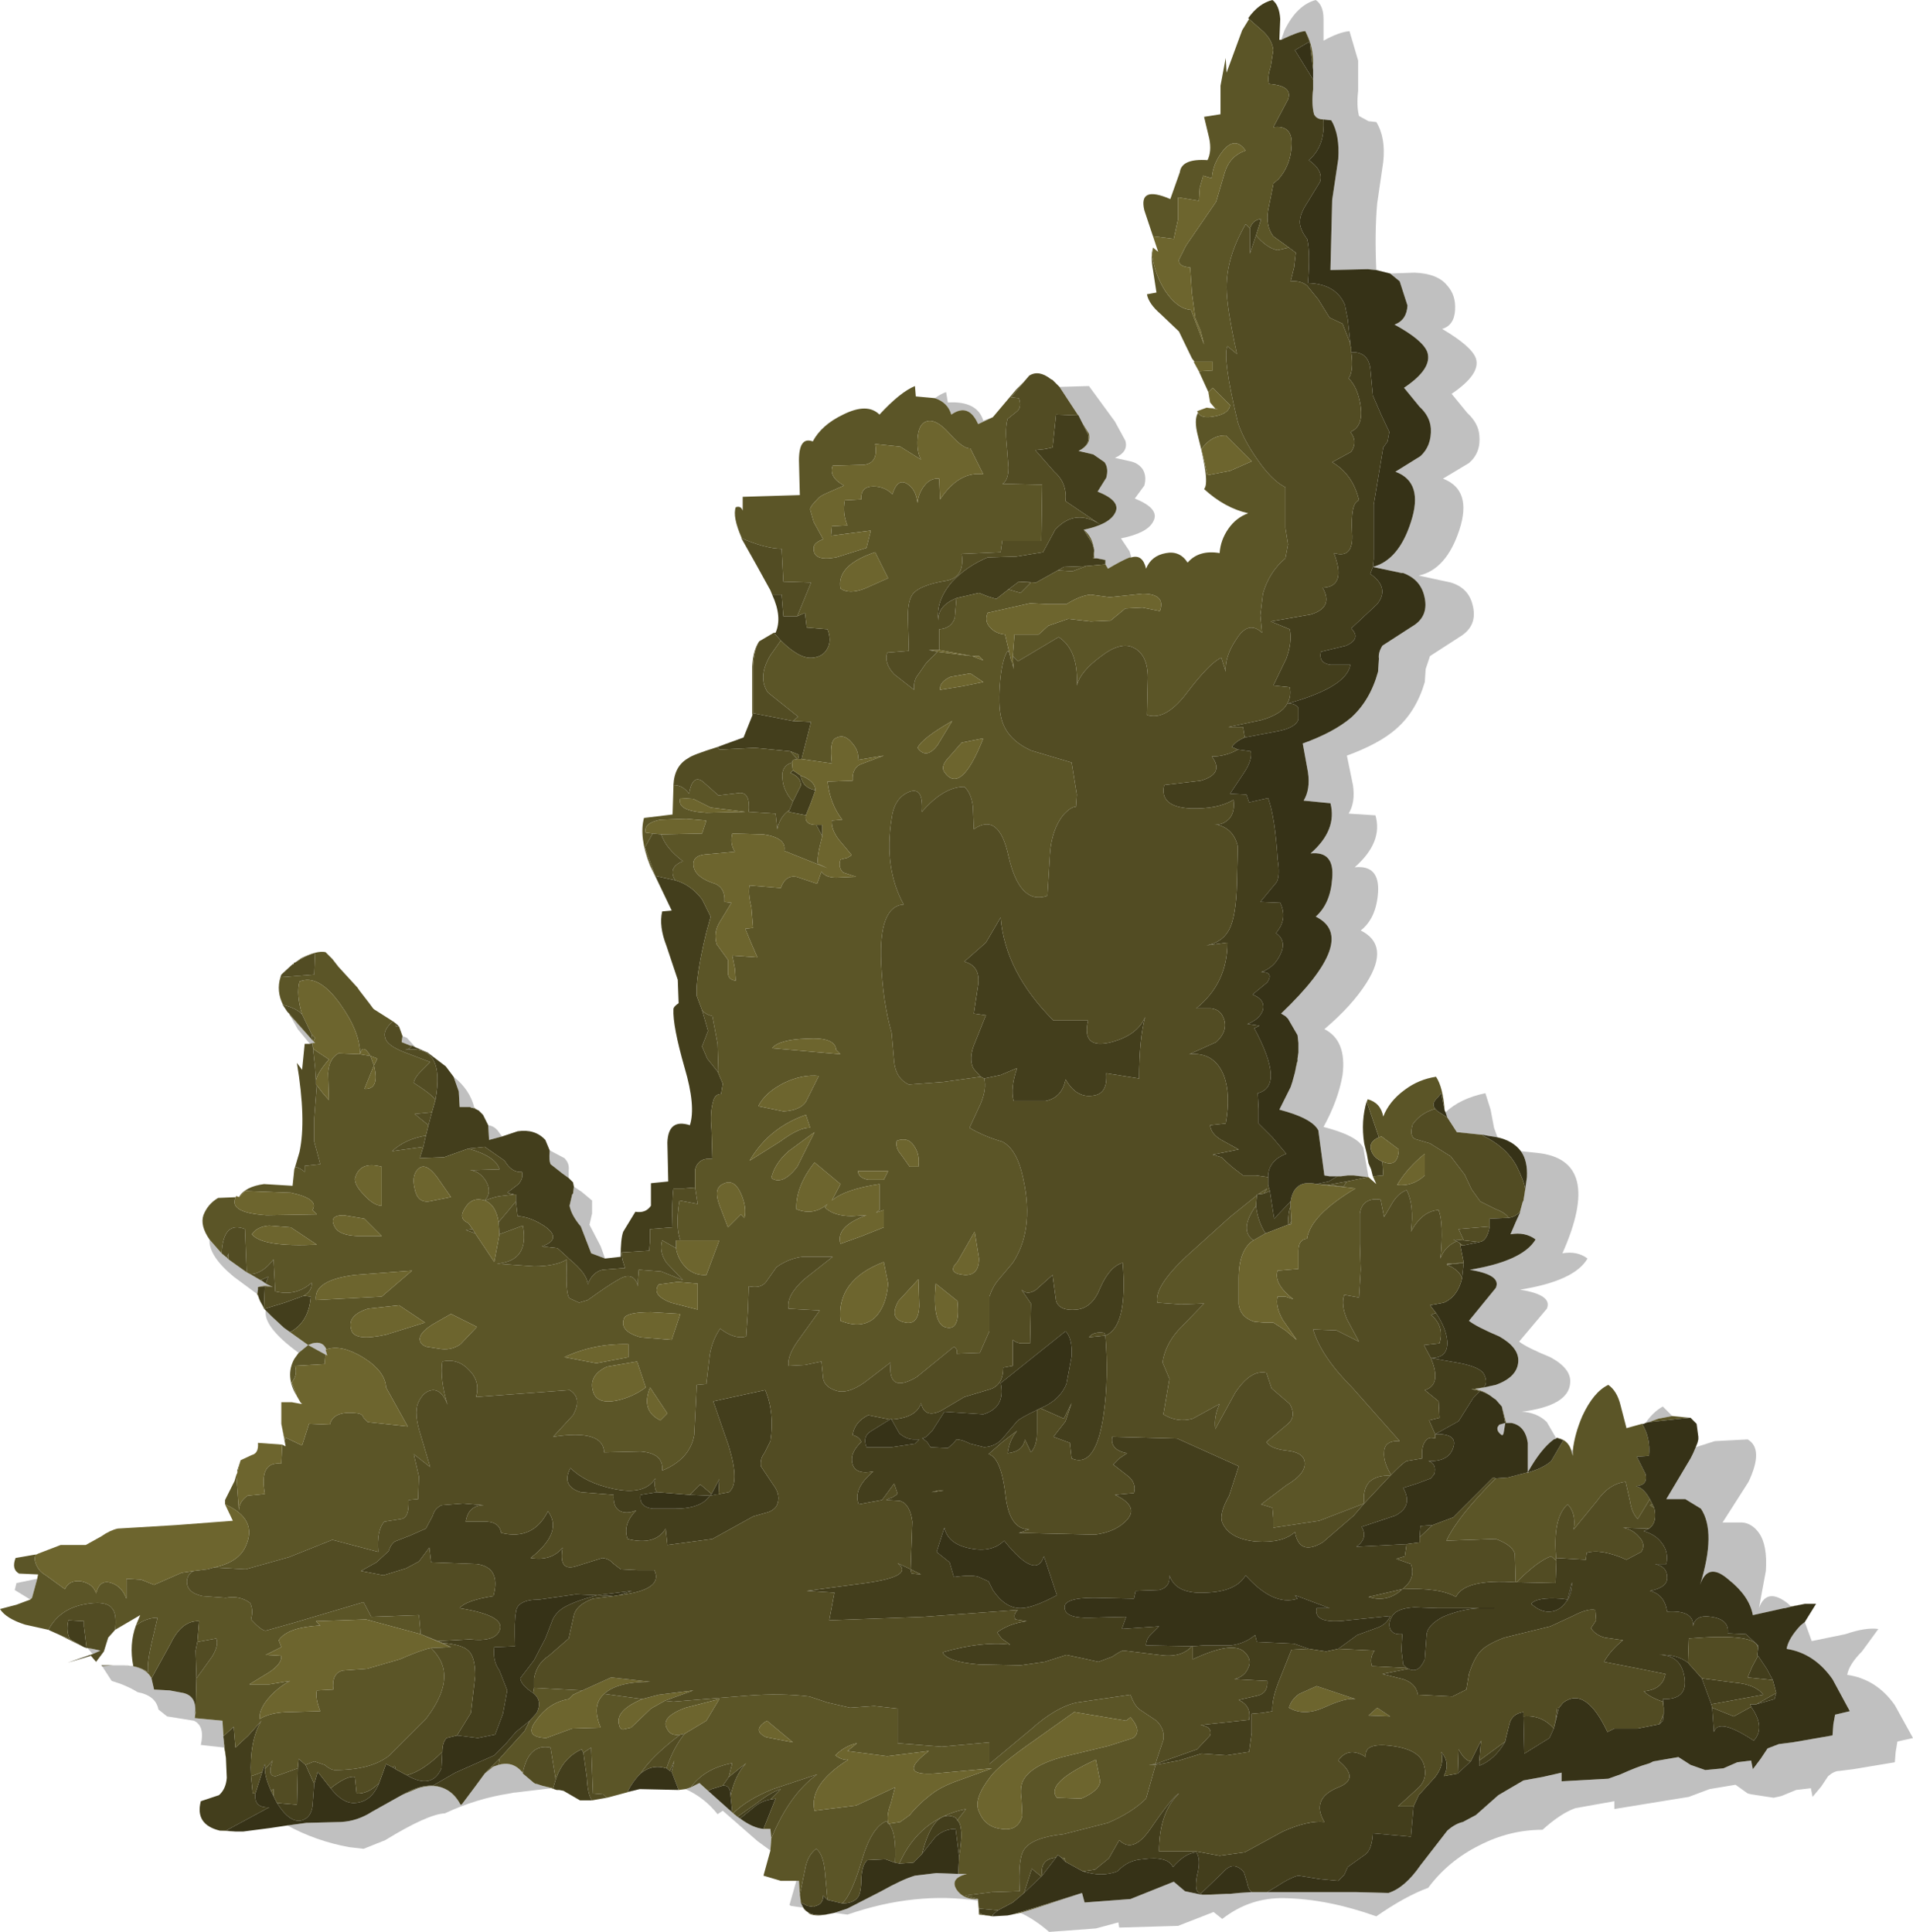 <?xml version="1.0" encoding="UTF-8" standalone="no"?>
<svg xmlns:xlink="http://www.w3.org/1999/xlink" height="111.6px" width="110.5px" xmlns="http://www.w3.org/2000/svg">
  <g transform="matrix(1.0, 0.0, 0.0, 1.0, 0.0, 0.0)">
    <use height="111.6" transform="matrix(1.0, 0.0, 0.0, 1.0, 0.0, 0.0)" width="110.5" xlink:href="#shape0"/>
  </g>
  <defs>
    <g id="shape0" transform="matrix(1.0, 0.0, 0.0, 1.0, 0.0, 0.0)">
      <path d="M75.4 1.8 Q75.05 1.8 74.0 2.3 L74.2 1.75 Q74.9 0.3 76.0 0.0 76.45 0.3 76.45 1.1 L76.45 2.35 Q77.35 1.85 77.95 1.8 L78.45 3.5 78.45 5.25 Q78.35 6.1 78.5 6.7 L79.05 7.0 79.5 7.05 Q80.05 7.95 79.9 9.35 L79.55 11.75 Q79.4 13.45 79.5 15.6 L79.0 15.55 76.85 15.6 76.95 11.55 77.3 9.2 Q77.4 7.8 76.9 6.95 L76.45 6.9 Q76.05 6.9 75.9 6.6 75.75 6.0 75.85 5.15 L75.85 4.6 75.85 4.05 75.85 3.45 Q75.8 2.5 75.4 1.8 M80.3 15.8 L81.7 15.75 Q83.05 15.8 83.6 16.5 84.1 17.05 84.05 17.9 84.0 18.8 83.3 19.0 85.0 20.0 85.25 20.7 85.55 21.6 83.85 22.75 L84.75 23.85 Q85.4 24.45 85.45 25.15 85.55 26.15 84.85 26.75 L83.35 27.65 Q85.05 28.3 84.3 30.6 83.55 32.9 81.95 33.25 L83.8 33.65 Q84.8 33.95 85.05 34.9 85.4 36.15 84.3 36.8 L82.6 37.9 82.35 38.65 82.3 39.4 Q81.8 41.1 80.65 42.1 79.7 42.95 77.8 43.65 L78.15 45.35 Q78.3 46.35 77.9 47.0 L79.45 47.1 Q79.9 48.65 78.25 50.1 79.7 49.95 79.6 51.55 79.5 53.05 78.6 53.75 80.3 54.6 78.95 56.75 78.1 58.1 76.5 59.45 77.8 60.1 77.55 62.1 77.3 63.55 76.45 65.1 78.4 65.6 78.75 66.3 L79.05 68.0 78.2 67.9 77.85 67.9 77.45 67.95 77.25 67.95 76.8 67.95 76.5 67.9 76.15 65.3 Q75.8 64.6 73.9 64.1 L74.55 62.8 74.65 62.5 74.8 61.95 74.95 61.3 74.95 61.15 75.0 60.8 75.0 60.55 75.0 60.25 74.95 59.8 74.4 58.85 74.35 58.8 74.25 58.7 74.0 58.55 Q78.55 54.2 76.0 52.95 76.85 52.2 76.95 50.75 77.1 49.15 75.7 49.3 77.25 47.95 76.85 46.4 L75.3 46.25 Q75.7 45.6 75.55 44.6 L75.25 42.95 Q77.05 42.3 78.05 41.45 79.15 40.45 79.6 38.8 L79.65 38.05 Q79.6 37.7 79.85 37.3 L81.55 36.2 Q82.6 35.6 82.25 34.35 82.0 33.45 81.05 33.1 L80.95 33.1 79.3 32.75 Q80.8 32.35 81.5 30.15 82.25 27.85 80.6 27.25 L82.05 26.35 Q82.7 25.75 82.65 24.75 82.6 24.05 82.0 23.5 L81.1 22.4 Q82.75 21.3 82.45 20.35 82.2 19.65 80.55 18.75 81.25 18.5 81.3 17.65 L80.85 16.25 80.3 15.8 M83.5 64.25 Q84.35 63.45 85.8 63.15 L86.1 64.1 86.3 65.15 86.5 65.7 85.9 65.6 85.65 65.55 85.6 65.55 84.15 65.4 83.6 64.55 83.5 64.25 M87.85 66.5 L88.8 66.6 Q92.65 67.0 90.25 72.4 91.1 72.25 91.7 72.7 90.95 74.0 87.8 74.5 89.7 74.8 89.35 75.6 L87.75 77.5 Q88.2 77.85 89.55 78.4 90.75 79.05 90.7 79.85 90.65 81.2 87.9 81.55 88.8 81.6 89.35 82.15 L89.9 83.1 89.75 83.15 Q89.0 83.7 88.25 85.05 L88.25 83.35 Q88.1 82.35 87.3 82.2 L87.0 82.2 86.75 81.25 86.4 80.85 86.25 80.75 Q85.8 80.35 85.2 80.25 L86.4 80.0 Q87.65 79.55 87.7 78.65 87.75 77.85 86.6 77.2 85.3 76.65 84.85 76.3 L86.4 74.4 Q86.75 73.65 84.9 73.35 87.95 72.85 88.7 71.6 88.1 71.15 87.25 71.3 L87.55 70.6 87.8 70.05 87.8 70.0 87.95 69.45 88.0 69.35 88.2 68.0 Q88.25 67.05 87.85 66.5 M90.75 83.75 L90.85 83.8 90.85 84.1 90.75 83.75 M95.05 82.2 Q95.5 81.55 96.05 81.25 L96.6 81.8 95.8 81.95 95.25 82.15 95.05 82.2 M97.95 83.6 L99.05 83.25 100.95 83.15 Q101.9 83.7 101.0 85.6 L99.5 87.95 100.65 87.95 Q101.2 88.0 101.6 88.55 102.1 89.25 102.0 90.75 L101.6 92.9 Q102.05 91.65 103.3 92.65 L103.45 92.8 103.3 92.85 103.1 92.9 103.05 92.9 101.25 93.3 Q101.05 92.2 99.85 91.25 98.65 90.2 98.2 91.55 99.15 88.5 98.25 87.15 L97.35 86.6 96.25 86.6 97.65 84.25 97.7 84.15 97.8 83.95 97.95 83.6 M104.25 93.7 L104.65 94.8 106.6 94.4 Q107.75 94.0 108.5 94.1 L107.55 95.4 Q106.8 96.15 106.7 96.75 108.4 97.0 109.45 98.5 L110.5 100.4 109.6 100.6 109.5 101.2 109.45 101.8 107.05 102.2 106.25 102.3 Q105.95 102.3 105.6 102.6 L105.2 103.2 104.7 103.8 104.6 103.3 103.75 103.4 102.9 103.75 102.45 103.85 101.15 103.65 100.95 103.6 100.25 103.1 98.75 103.35 97.55 103.8 93.25 104.5 93.25 104.05 91.0 104.45 Q90.15 104.75 89.1 105.7 87.2 105.7 85.45 106.6 83.65 107.5 82.5 109.05 81.15 109.55 79.5 110.7 76.7 109.7 74.2 109.65 72.2 109.6 70.6 110.85 L70.1 110.45 68.05 111.25 64.65 111.35 64.6 111.05 63.3 111.4 60.6 111.6 Q59.8 110.9 58.95 110.5 L59.6 110.3 62.5 109.35 62.65 109.9 65.3 109.7 67.8 108.7 68.45 109.25 69.4 109.45 69.45 109.45 69.65 109.45 70.1 109.45 70.85 109.4 71.05 109.4 71.55 109.35 72.3 109.3 72.55 109.3 73.2 109.3 78.3 109.3 80.2 109.35 Q81.15 109.05 82.05 107.75 L83.6 105.75 Q84.05 105.35 84.5 105.25 L85.25 104.85 86.55 103.7 88.0 102.85 89.1 102.65 90.2 102.4 90.2 102.9 92.9 102.75 93.6 102.5 Q94.6 102.05 95.15 101.9 L95.3 101.85 95.5 101.75 96.95 101.5 97.65 101.95 98.5 102.25 99.55 102.15 100.35 101.8 101.15 101.7 101.25 102.2 101.7 101.6 102.1 101.0 102.75 100.75 103.55 100.65 105.85 100.25 105.9 99.6 106.0 99.05 106.85 98.85 105.85 97.0 Q104.8 95.5 103.2 95.25 103.3 94.65 104.0 93.9 L104.25 93.7 M56.5 109.8 Q52.85 109.25 48.95 110.6 L48.2 110.5 48.95 110.25 50.9 109.25 Q52.15 108.55 52.85 108.35 L54.1 108.2 55.35 108.25 55.85 108.25 Q54.85 108.5 55.25 109.15 55.65 109.75 56.5 109.7 L56.5 109.8 M46.4 110.2 L45.7 110.1 45.6 110.05 46.0 108.65 46.15 108.65 46.2 109.45 46.25 109.8 46.25 109.9 46.4 110.2 M44.5 106.9 L43.75 106.35 41.75 104.6 41.45 104.8 Q40.7 103.85 39.6 103.35 L39.9 103.25 40.4 103.0 40.9 103.45 42.3 104.7 42.35 104.75 42.6 104.95 42.75 105.05 Q43.5 105.6 44.1 105.65 L44.5 105.65 44.55 106.2 44.5 106.9 M31.85 103.3 L29.75 103.55 29.7 103.55 29.45 103.6 Q27.5 103.9 25.7 104.75 24.7 104.8 22.25 106.3 L21.0 106.8 20.15 106.7 Q18.25 106.35 16.6 105.45 L17.7 105.3 17.75 105.3 19.7 105.25 Q20.65 105.2 21.5 104.65 L23.2 103.7 24.15 103.3 Q25.8 102.8 26.6 104.25 L26.65 104.25 26.7 104.2 27.45 103.2 28.0 102.45 28.5 102.05 28.8 101.95 Q29.5 101.75 30.0 102.2 L30.2 102.4 30.2 102.45 30.85 103.0 30.95 103.05 31.0 103.05 31.3 103.15 31.85 103.3 M12.95 100.95 L11.6 100.8 Q11.85 99.7 11.2 99.4 L9.65 99.15 9.15 98.75 Q9.0 97.95 7.95 97.75 7.3 97.35 6.45 97.1 L5.9 96.25 6.55 96.2 7.15 96.2 Q8.4 96.25 8.75 96.95 L8.9 97.6 9.8 97.65 10.6 97.8 Q11.4 98.0 11.25 99.0 L11.3 98.85 11.25 99.25 12.85 99.4 12.95 100.95 M5.35 95.55 L5.05 95.2 5.35 95.25 5.8 95.35 5.35 95.55 M1.75 92.4 L0.85 91.85 0.95 91.45 2.15 91.2 1.85 92.3 1.75 92.4 M17.4 81.1 L17.35 81.0 17.45 81.1 17.4 81.1 M17.25 78.15 Q15.2 76.65 15.35 75.7 L15.6 75.95 15.7 76.05 16.4 76.7 17.8 77.7 18.05 77.6 Q18.65 77.45 18.85 77.95 L18.8 77.95 18.9 78.3 18.8 78.25 17.8 77.7 17.25 78.15 M14.85 74.75 L13.5 73.75 Q12.05 72.55 12.1 71.6 L12.8 72.4 13.1 72.65 13.2 72.75 14.25 73.5 14.45 73.6 15.05 73.95 15.15 74.0 15.35 74.15 15.75 74.35 Q15.35 74.2 14.9 74.35 L14.9 74.5 14.85 74.75 M17.9 60.3 L17.2 59.45 16.75 58.65 18.05 60.1 18.1 60.15 18.2 60.25 18.05 60.25 17.9 60.3 M20.75 57.2 L21.35 57.95 21.55 58.25 20.75 57.2 M23.25 59.85 L23.5 59.95 24.0 60.5 23.8 60.4 23.7 60.4 23.2 60.2 23.25 59.85 M26.2 62.2 Q27.15 62.95 27.4 64.0 L27.3 64.0 27.25 64.0 27.15 63.95 26.55 63.95 26.5 63.05 26.2 62.2 M28.2 65.0 Q28.6 65.05 28.85 65.45 L29.0 65.65 28.25 65.85 28.2 65.0 M31.75 66.45 L32.6 66.9 Q32.9 67.2 32.85 67.6 L32.85 68.05 32.5 67.8 31.8 67.25 Q31.7 67.0 31.75 66.55 L31.75 66.45 M33.15 68.55 L33.6 68.85 34.2 69.35 34.2 70.1 34.05 70.75 34.7 72.0 34.95 72.7 34.15 72.4 33.55 70.85 Q33.0 70.2 32.9 69.65 L33.05 69.0 33.1 68.95 33.15 68.55 M54.0 23.0 Q54.35 22.75 54.65 22.65 L54.75 23.25 Q56.45 23.15 56.8 24.3 L57.35 24.1 56.5 24.5 Q55.95 23.25 54.95 23.95 54.75 23.25 54.0 23.0 M61.2 22.35 L62.9 22.3 64.4 24.35 65.0 25.45 Q65.2 26.1 64.4 26.45 L65.3 26.65 Q65.75 26.75 66.0 27.1 66.25 27.5 66.1 28.05 L65.55 28.8 Q67.05 29.4 66.6 30.15 66.25 30.8 64.75 31.1 L65.25 31.85 65.35 32.2 65.25 32.2 Q64.85 32.35 64.0 32.85 L63.85 32.6 63.85 32.35 63.35 32.25 63.2 32.25 63.2 31.85 63.2 31.75 Q63.1 31.0 62.6 30.6 64.05 30.3 64.4 29.65 64.8 28.95 63.4 28.4 L63.9 27.6 Q64.05 27.05 63.8 26.7 L63.15 26.25 62.3 26.05 Q63.05 25.7 62.9 25.05 L62.5 24.4 62.3 24.0 62.25 23.95 61.2 22.35 M88.25 85.05 L88.3 85.05 88.25 85.1 88.25 85.05 M86.95 82.2 L86.85 82.8 86.8 82.9 86.75 82.9 Q86.45 82.7 86.5 82.45 L86.6 82.3 86.95 82.2" fill="url(#gradient0)" fill-rule="evenodd" stroke="none"/>
      <path d="M75.4 1.8 L75.65 2.4 74.8 2.9 75.85 4.6 75.85 5.15 Q75.75 6.0 75.9 6.6 76.05 6.9 76.45 6.9 76.55 8.45 75.6 9.25 76.45 9.85 76.25 10.5 L75.55 11.65 Q75.15 12.25 75.1 12.65 75.0 13.15 75.5 13.8 75.7 14.55 75.55 16.35 77.2 16.4 77.7 17.65 L77.7 17.7 77.85 18.45 78.0 19.85 77.55 18.7 76.8 18.35 76.15 17.3 75.5 16.5 Q75.15 16.2 74.55 16.25 L74.75 15.45 74.85 14.6 74.45 14.3 73.55 13.65 Q73.1 13.05 73.25 12.15 L73.55 10.65 73.55 10.6 73.85 10.35 Q74.55 9.55 74.6 8.45 74.7 7.2 73.55 7.35 L74.4 5.75 Q74.7 4.95 73.3 4.85 73.2 4.45 73.4 3.85 L73.55 2.9 Q73.5 2.35 73.0 1.85 L72.15 1.1 72.1 1.05 Q72.7 0.2 73.5 0.0 73.9 0.3 73.95 1.1 L73.9 2.3 74.0 2.3 Q75.05 1.8 75.4 1.8 M79.3 67.95 L79.25 67.75 79.2 67.55 79.05 67.2 78.95 66.65 78.8 66.05 Q78.6 64.75 78.95 63.6 L78.95 63.65 79.65 65.7 Q79.05 65.95 79.2 66.45 79.35 66.9 79.85 67.1 L79.9 67.9 79.3 67.95 M34.2 104.0 L33.5 104.0 32.55 103.45 32.3 103.4 32.15 103.4 32.0 103.35 31.95 103.3 32.1 102.8 Q32.5 101.55 33.6 101.05 L33.7 101.25 33.9 102.7 Q33.95 103.7 34.2 104.0 M12.7 105.75 Q11.25 105.4 11.6 104.05 L12.65 103.7 Q13.05 103.35 13.1 102.7 L13.05 101.55 12.9 100.3 13.5 99.75 13.6 100.95 14.35 100.25 15.1 99.4 Q14.4 100.55 14.5 102.6 L14.6 103.6 14.75 103.6 Q14.65 104.45 15.55 104.4 L13.05 105.75 12.7 105.75 M5.9 96.25 L5.85 96.2 6.55 96.2 5.9 96.25 M5.25 95.65 L3.9 96.05 5.2 95.6 5.25 95.65 M5.0 95.2 L4.85 95.15 4.05 94.7 Q3.8 94.25 3.95 93.6 L4.85 93.65 4.85 93.95 5.0 95.2 M15.35 75.7 L15.25 75.6 15.3 75.6 16.45 75.25 17.55 74.85 17.95 74.9 Q17.85 76.3 16.85 76.9 L16.75 76.95 16.4 76.7 15.7 76.05 15.6 75.95 15.35 75.7 M22.9 59.15 L23.05 59.3 22.85 59.3 22.9 59.15 M24.0 60.5 L24.7 60.8 25.75 61.6 26.2 62.2 26.5 63.05 26.55 63.95 27.15 63.95 27.25 64.0 27.3 64.0 27.55 64.1 27.65 64.15 27.85 64.35 27.9 64.4 28.2 65.0 28.25 65.85 29.0 65.65 29.9 65.35 Q30.9 65.2 31.5 65.85 L31.75 66.45 31.75 66.55 Q31.7 67.0 31.8 67.25 L32.5 67.8 32.85 68.05 33.1 68.3 33.15 68.55 33.1 68.95 33.05 69.0 32.9 69.65 Q33.0 70.2 33.55 70.85 L34.15 72.4 34.95 72.7 35.85 72.6 Q35.85 71.55 36.0 71.15 L36.7 70.0 Q37.3 70.1 37.6 69.65 L37.6 69.05 37.6 68.35 38.6 68.25 38.55 66.0 Q38.6 64.6 39.85 65.0 40.2 63.9 39.55 61.7 38.85 59.25 38.9 58.3 38.9 58.15 39.2 57.95 L39.15 56.6 38.5 54.65 Q38.05 53.5 38.25 52.65 L38.8 52.6 37.85 50.6 39.0 50.85 Q39.9 51.1 40.55 51.95 L41.05 52.95 40.8 53.85 Q40.15 56.55 40.25 57.55 L40.55 58.35 40.9 59.55 40.55 60.45 40.85 61.15 41.45 61.9 41.75 62.6 41.65 63.2 Q41.3 63.2 41.2 63.6 41.0 64.25 41.1 65.25 L41.15 66.95 Q40.35 66.85 40.15 67.55 L40.15 68.6 39.5 68.65 38.9 68.65 Q38.8 69.4 38.85 70.9 L37.55 71.0 37.55 71.65 37.5 72.25 35.9 72.35 35.95 72.75 36.1 73.25 34.8 73.35 Q34.2 73.5 33.95 74.2 33.95 73.6 32.85 72.7 L32.75 72.6 32.2 72.1 31.3 72.0 Q32.45 71.6 31.55 70.9 30.7 70.3 29.9 70.25 L29.8 69.4 29.8 69.0 29.7 69.0 29.3 68.9 29.95 68.4 Q30.25 68.05 30.15 67.7 29.55 67.75 29.15 67.05 L28.0 66.25 27.05 66.35 25.65 66.85 24.25 66.9 24.45 66.25 24.6 65.6 24.75 65.0 24.95 64.25 25.15 63.55 Q25.75 60.3 23.4 60.65 23.7 60.6 23.8 60.4 L24.0 60.5 M41.45 43.15 L41.85 43.0 42.95 42.6 43.45 41.35 43.5 41.2 45.8 41.65 46.85 41.7 46.3 43.85 46.1 43.85 46.15 43.6 45.65 43.4 43.6 43.2 41.55 43.3 41.45 43.15 M44.7 36.55 L44.8 36.55 Q45.2 35.65 44.6 34.35 L45.15 34.35 45.25 35.6 46.05 35.6 46.5 35.4 46.6 36.25 47.8 36.35 Q48.05 37.0 47.8 37.45 47.55 37.95 46.9 38.0 46.15 38.05 45.1 37.0 L44.7 36.55 M55.25 34.55 Q54.15 35.0 54.2 35.85 54.05 34.7 55.0 33.6 55.85 32.7 57.05 32.2 L58.7 32.15 60.25 31.9 60.6 31.25 60.95 30.6 Q62.1 29.35 63.55 30.3 L61.55 28.95 Q61.65 27.9 60.9 27.25 L59.8 26.0 60.3 25.95 60.8 25.85 61.0 23.95 62.3 24.0 62.5 24.4 62.85 25.1 Q63.0 25.7 62.3 26.05 L63.15 26.25 63.8 26.7 Q64.05 27.05 63.9 27.6 L63.4 28.4 Q64.8 28.95 64.4 29.65 64.05 30.3 62.6 30.6 L63.1 31.4 63.2 31.75 63.2 31.85 63.15 32.25 63.2 32.25 63.35 32.25 63.85 32.35 63.85 32.6 62.75 32.7 61.45 32.75 61.1 32.95 59.85 33.65 58.85 33.6 58.25 34.05 57.55 34.6 57.05 34.45 56.55 34.25 55.25 34.55 M45.6 46.8 L45.8 46.3 46.25 45.4 Q46.3 44.9 45.65 44.65 L45.8 44.5 46.25 44.8 Q46.35 45.5 47.1 45.65 L46.85 46.35 46.55 47.1 45.55 46.9 45.6 46.8 M47.15 47.65 L47.5 47.65 47.5 48.3 47.15 47.65 M56.65 62.2 L56.25 61.75 Q55.9 61.15 56.35 60.15 L56.95 58.65 56.25 58.55 56.5 56.9 Q56.65 55.8 55.7 55.55 L56.95 54.45 57.8 53.0 Q58.05 56.15 60.85 58.95 L62.85 58.95 Q62.45 60.65 64.2 60.2 65.7 59.8 66.15 58.75 65.8 60.0 65.8 62.3 L63.9 62.0 Q64.0 63.25 63.05 63.3 62.15 63.4 61.55 62.35 61.35 63.4 60.4 63.6 L58.55 63.6 Q58.35 62.85 58.75 61.7 L57.8 62.1 56.85 62.3 56.65 62.2 M25.3 94.8 L27.15 94.7 Q28.45 94.85 28.8 94.3 29.4 93.35 26.55 92.9 26.9 92.45 28.5 92.2 28.95 90.55 27.55 90.35 L24.9 90.25 24.8 89.4 24.2 90.2 23.45 90.6 22.15 91.0 20.85 90.75 21.75 90.25 22.45 89.6 Q22.55 89.25 22.8 89.05 L23.7 88.7 24.6 88.3 25.0 87.55 Q25.1 87.15 25.5 86.95 L26.75 86.85 27.95 86.95 Q27.05 86.95 26.9 87.9 L28.15 87.9 Q28.85 87.95 28.95 88.55 30.8 89.0 31.65 87.3 32.55 88.5 30.65 90.0 31.85 90.2 32.5 89.4 32.25 90.75 33.2 90.5 L34.8 90.0 Q35.2 90.05 35.4 90.3 L35.85 90.65 36.8 90.7 37.8 90.7 Q38.35 91.85 35.75 92.15 L36.5 91.9 34.5 92.15 33.25 92.1 31.15 92.4 Q29.85 92.4 29.8 93.15 29.7 93.6 29.75 95.1 L28.55 95.15 Q28.45 95.95 28.85 96.5 L29.3 97.65 29.05 99.0 28.6 100.2 27.6 100.4 26.4 100.25 27.2 98.95 27.45 96.8 Q27.45 95.7 27.05 95.35 26.7 95.0 25.55 94.9 L25.3 94.8 M35.45 92.2 L34.25 92.35 Q33.3 92.7 33.15 93.3 L32.85 94.65 31.7 95.65 Q31.0 96.1 30.85 96.95 L30.85 97.5 30.8 97.8 Q30.1 97.35 30.05 96.95 L30.85 95.9 31.5 94.65 31.85 93.75 Q32.0 93.25 32.5 92.9 33.15 92.5 34.5 92.15 L35.4 92.2 35.45 92.2 M66.75 101.9 L69.15 101.05 69.9 100.25 Q70.05 99.75 69.35 99.65 L72.15 99.35 Q72.3 98.55 71.55 98.2 L72.65 97.95 Q73.25 97.8 73.2 97.1 L71.3 97.0 Q71.9 96.85 72.1 96.35 72.35 95.85 71.85 95.4 71.15 94.8 68.9 95.85 L68.9 95.1 69.55 95.05 71.1 95.05 Q71.9 94.95 72.5 94.45 L72.6 94.85 74.75 94.95 75.6 95.25 74.6 95.3 73.9 97.05 Q73.45 98.15 73.5 98.85 L72.9 98.95 72.3 99.0 72.3 100.1 72.15 101.2 70.85 101.4 69.4 101.3 68.1 101.7 66.75 101.95 66.35 101.95 66.75 101.9 M68.85 95.1 Q68.2 95.8 66.95 95.6 L64.9 95.35 Q64.75 95.35 64.25 95.7 L63.45 96.0 62.55 95.8 61.6 95.6 60.35 96.0 58.95 96.2 56.55 96.15 Q54.7 96.0 54.45 95.45 56.7 94.8 58.35 95.0 L57.85 94.65 57.6 94.3 Q58.25 93.8 59.3 93.65 L58.65 93.55 Q58.5 93.25 58.8 93.0 L53.35 93.4 47.9 93.6 48.05 92.8 48.2 92.0 46.6 91.9 50.0 91.45 Q52.85 91.05 51.85 90.3 L52.6 90.65 52.7 87.9 Q52.6 87.1 52.2 86.8 L52.0 86.7 51.2 86.65 51.25 86.6 51.55 86.5 51.85 86.3 51.65 85.7 50.95 86.65 49.6 86.9 Q49.25 86.0 50.45 85.0 49.45 85.2 49.25 84.6 49.05 83.95 49.75 83.3 49.65 83.0 49.25 82.9 49.35 82.15 50.15 81.75 L51.4 82.0 50.35 82.65 Q49.8 82.95 50.05 83.6 L51.5 83.6 52.85 83.4 53.1 83.15 52.8 83.15 Q52.35 83.15 51.95 82.8 L51.5 82.0 Q52.95 81.9 53.2 81.05 53.4 81.95 54.35 81.5 L55.7 80.7 57.2 80.25 Q57.95 80.0 57.95 79.0 L58.5 78.9 58.5 77.4 Q58.75 77.6 59.0 77.6 L59.5 77.6 59.55 75.3 59.0 74.5 Q59.35 74.85 59.85 74.5 L60.8 73.65 61.0 75.15 Q61.2 75.75 62.2 75.65 63.1 75.55 63.55 74.4 64.1 73.15 64.85 72.95 65.15 76.65 63.85 77.15 64.05 79.6 63.75 81.7 63.3 84.85 61.9 84.25 L61.8 83.35 60.85 83.0 61.55 82.1 61.9 81.05 61.45 81.95 60.1 81.35 Q61.2 80.9 61.6 79.95 L61.9 78.35 Q61.95 77.3 61.55 76.9 L57.8 79.9 Q58.1 81.3 56.8 81.7 L54.55 81.55 53.85 82.65 53.5 83.0 53.25 83.1 53.3 83.1 53.55 83.3 53.75 83.6 54.75 83.65 55.05 83.4 55.25 83.15 Q55.55 83.15 56.05 83.4 L56.85 83.6 Q57.55 83.55 57.95 83.05 L58.75 82.1 Q58.95 81.9 59.9 81.45 L59.9 82.75 Q59.9 83.5 59.55 83.9 L59.2 83.15 Q59.1 83.85 58.2 83.95 58.3 83.2 58.75 82.65 L57.9 83.3 57.1 84.0 Q57.85 84.2 58.1 86.55 58.35 88.35 59.45 88.35 L58.85 88.55 63.25 88.65 Q64.45 88.5 65.1 87.8 65.8 87.0 64.4 86.35 L65.5 86.25 Q65.65 85.7 65.2 85.3 L64.3 84.6 64.65 84.25 65.1 83.95 Q64.1 83.75 64.25 83.0 L68.0 83.1 71.55 84.7 71.0 86.4 Q70.4 87.45 70.6 87.95 71.0 88.9 72.55 89.05 74.1 89.15 74.8 88.5 75.05 89.9 76.4 89.1 L78.2 87.55 78.8 86.85 80.3 85.25 80.35 85.2 80.6 84.95 Q81.05 84.5 81.25 84.4 L82.15 84.25 Q82.1 83.6 82.3 83.3 82.5 82.95 82.9 83.1 L82.9 82.85 82.55 82.05 83.15 81.9 83.1 80.95 82.3 80.3 Q83.3 80.0 82.65 78.45 L82.25 77.7 83.15 77.6 Q83.45 76.6 82.65 75.95 L82.95 75.85 Q83.55 76.75 83.6 77.5 83.65 78.45 82.65 78.45 L84.35 78.75 Q85.6 79.0 85.75 79.45 85.95 79.9 85.7 80.15 L85.0 80.25 85.5 80.35 85.1 80.75 84.25 82.1 82.9 82.85 Q84.2 82.8 83.95 83.6 83.7 84.45 82.5 84.4 83.0 84.55 82.85 85.15 L82.65 85.4 81.85 85.7 81.05 85.95 Q81.65 87.0 80.6 87.55 L78.65 88.2 Q79.05 88.85 78.35 89.35 L81.25 89.2 81.15 89.9 80.65 90.05 81.5 90.35 Q81.8 91.2 81.0 91.8 83.15 91.7 84.1 92.25 84.6 91.2 87.55 91.4 L87.6 91.4 89.85 91.45 89.9 90.15 89.9 90.0 91.6 90.1 91.65 89.7 Q92.5 89.45 93.95 90.1 L94.8 89.65 Q95.1 89.2 94.65 88.75 94.3 88.35 93.75 88.25 L95.25 88.3 94.95 88.45 Q95.65 88.65 96.0 89.15 96.4 89.65 96.25 90.35 L95.6 90.35 Q96.3 90.5 96.3 91.1 96.35 91.7 95.3 91.9 96.15 92.1 96.3 93.1 97.85 93.0 97.8 93.95 97.9 93.25 98.85 93.4 99.9 93.55 99.8 94.35 L100.85 94.4 101.55 95.05 101.55 95.2 101.5 95.05 Q101.15 94.35 97.55 94.65 L97.5 96.05 Q96.85 95.55 95.85 95.6 97.1 95.6 97.3 96.9 97.5 98.2 96.05 98.15 L96.05 98.3 Q95.3 98.05 94.95 97.7 96.05 97.6 96.2 96.7 L94.45 96.35 92.65 96.0 Q93.05 95.3 93.75 94.75 L92.7 94.6 Q92.15 94.45 91.9 94.05 L92.2 93.6 92.15 93.0 Q91.7 92.9 90.85 93.35 L89.55 93.95 86.9 94.6 Q85.95 94.95 85.55 95.35 85.15 95.75 84.85 96.7 L84.7 97.6 83.9 98.0 81.9 97.9 Q81.8 97.25 81.05 97.0 L79.85 96.7 81.35 96.4 Q81.95 96.7 82.3 95.85 L82.4 94.5 Q82.4 93.9 83.35 93.4 84.4 92.95 85.45 92.9 L83.05 92.9 81.7 92.85 Q80.75 92.9 80.45 93.3 80.15 93.75 80.3 94.1 80.45 94.45 81.0 94.4 L80.95 95.3 81.05 96.15 81.25 96.35 79.25 96.25 Q79.1 95.75 79.4 95.35 L77.3 95.25 78.4 94.45 79.5 94.05 Q80.1 93.85 80.3 93.35 L77.85 93.6 Q75.85 93.85 76.05 92.9 L76.8 92.9 74.8 92.15 74.95 92.35 Q73.55 92.8 71.95 91.0 71.4 91.95 69.65 92.0 67.9 92.1 67.55 91.0 67.6 91.7 66.95 91.85 L65.6 91.9 65.5 92.35 63.2 92.3 Q61.4 92.3 61.5 92.9 61.55 93.5 63.0 93.45 L65.05 93.4 64.8 94.1 66.95 93.95 66.45 94.45 Q66.2 94.7 66.2 95.05 L68.85 95.1 M72.6 69.05 L72.6 69.0 72.65 69.0 73.0 68.95 73.35 68.8 73.6 70.4 74.55 69.4 74.55 69.7 Q74.4 70.0 74.4 70.75 L73.1 71.25 Q72.65 70.55 72.55 69.65 L72.6 69.05 M73.25 68.0 L72.55 67.9 71.8 67.9 71.15 67.4 70.55 66.85 70.05 66.7 71.55 66.4 70.55 65.85 Q69.95 65.5 69.9 65.0 L70.8 64.9 Q71.1 63.25 70.7 62.15 70.15 60.75 68.7 60.9 L70.25 60.2 Q71.05 59.45 70.6 58.65 70.4 58.3 69.95 58.25 L69.1 58.25 Q70.9 56.8 70.9 54.45 L69.4 54.65 Q70.55 54.55 71.0 53.7 71.4 52.95 71.45 51.0 L71.5 48.9 Q71.25 47.8 70.15 47.6 70.6 47.7 71.0 47.3 71.35 46.9 71.25 46.2 70.35 46.75 68.75 46.7 66.95 46.6 67.25 45.35 L69.35 45.1 Q70.75 44.7 70.0 43.7 70.8 43.7 71.5 43.3 L72.25 43.4 Q72.35 43.9 71.85 44.65 L71.05 45.85 72.0 45.9 72.15 46.35 73.25 46.1 Q73.65 47.2 73.8 49.65 73.95 50.55 73.75 50.95 L72.8 52.1 73.95 52.15 Q74.4 53.1 73.7 53.9 74.35 54.35 73.95 55.15 73.6 55.9 72.85 56.15 73.6 56.15 73.2 56.75 L72.35 57.45 Q73.1 57.75 72.95 58.35 72.75 58.9 72.05 59.15 L72.75 59.25 72.45 59.4 Q74.25 62.75 72.65 63.15 L72.7 64.05 72.7 64.9 73.5 65.7 74.3 66.65 Q73.25 67.05 73.25 68.0 M71.9 42.6 L71.8 42.0 70.95 42.0 72.85 41.6 Q74.05 41.25 74.35 40.65 74.6 40.25 74.5 39.7 L73.55 39.6 74.3 38.05 Q74.65 37.1 74.5 36.35 L73.4 35.9 75.7 35.5 Q77.05 35.1 76.4 33.95 77.8 33.9 77.05 31.95 78.2 32.3 78.1 30.8 78.0 29.05 78.5 28.9 78.15 27.4 76.95 26.7 L78.05 26.1 Q78.45 25.5 78.0 24.95 78.75 24.65 78.6 23.5 78.45 22.4 77.9 21.85 78.2 21.45 78.05 20.35 79.0 20.3 79.15 21.25 L79.3 22.85 79.8 24.0 80.25 24.95 80.15 25.5 79.9 25.85 79.35 29.15 79.35 31.15 79.35 32.3 79.3 32.75 79.15 33.15 Q80.3 33.95 79.55 34.9 L78.05 36.3 Q78.65 36.9 77.75 37.3 L76.3 37.65 Q76.15 38.3 76.85 38.4 L78.0 38.4 Q77.8 39.7 74.35 40.65 74.8 40.6 75.0 40.9 L75.0 41.55 Q74.85 42.05 73.75 42.25 L71.9 42.6 M77.25 67.95 L77.45 67.95 77.85 67.9 78.2 67.9 79.0 68.0 77.8 68.25 76.7 68.45 76.05 68.4 76.75 68.25 77.25 67.95 M72.55 13.6 L72.2 14.65 72.2 13.2 Q72.35 12.7 72.85 12.65 L72.55 13.6 M84.45 73.85 Q84.3 73.35 83.55 73.05 L83.6 73.05 84.55 72.95 84.45 73.85 M84.3 71.8 L84.15 71.7 83.95 71.6 84.55 71.65 85.45 71.75 84.5 71.95 84.3 71.8 M82.0 88.8 L82.05 88.15 82.75 88.1 82.0 88.8 M81.0 91.8 L79.05 92.25 Q80.15 92.6 81.0 91.8 M86.3 92.9 L85.45 92.9 86.3 92.9 M62.55 108.1 L63.25 108.0 64.05 107.35 64.65 106.3 Q65.45 107.1 66.45 105.65 67.75 103.75 68.1 103.6 66.95 104.7 66.95 106.95 L68.1 106.95 69.1 106.95 70.45 107.2 71.9 107.0 74.1 105.8 Q75.55 105.15 76.5 105.25 75.7 103.9 77.3 103.25 78.6 102.75 77.3 101.7 77.9 100.85 78.9 101.5 78.75 100.65 80.35 100.85 82.0 101.05 82.25 101.95 82.5 102.8 81.85 103.35 L80.75 104.35 81.65 104.35 81.5 106.1 79.3 105.9 Q79.25 106.8 78.9 107.1 L77.85 107.85 77.65 108.3 77.3 108.65 76.25 108.55 75.0 108.35 Q74.7 108.4 74.1 108.75 73.8 108.95 73.2 109.3 L72.55 109.3 72.3 109.3 Q72.1 109.15 72.05 108.8 L71.85 108.15 Q71.25 107.45 70.65 108.15 L69.35 109.4 69.15 109.25 Q69.0 108.9 69.2 108.1 69.35 107.35 69.1 107.0 68.45 107.05 67.75 107.85 67.45 107.2 66.0 107.4 65.15 107.45 64.55 108.1 63.65 108.45 62.55 108.1 M84.2 102.45 L84.25 101.05 Q84.6 101.7 84.95 101.75 L84.2 102.45 M85.45 101.7 L86.95 100.6 Q86.35 101.65 85.45 102.0 L85.45 101.7 M88.0 99.15 Q89.05 99.05 89.75 99.85 L89.5 100.4 88.05 101.3 88.0 99.15 M89.85 99.4 L89.95 98.65 90.05 98.65 89.95 99.05 89.85 99.4 M95.85 99.6 L96.1 99.0 96.05 99.4 95.85 99.6 M98.85 98.45 L98.3 96.95 100.2 97.2 Q101.4 97.3 101.85 97.9 L98.85 98.45 M89.55 93.1 Q90.1 93.05 90.45 92.55 90.8 92.15 90.8 91.4 L90.55 92.4 90.2 92.35 Q88.75 92.25 88.45 92.65 89.0 93.15 89.55 93.1 M101.15 98.6 Q102.0 99.8 101.3 100.55 99.25 99.2 99.0 100.05 L98.9 98.65 100.15 99.15 101.15 98.6 M101.55 95.65 L102.05 96.4 102.4 97.05 100.95 96.9 101.2 96.3 101.55 95.65 M102.6 97.8 L102.5 98.15 101.45 98.45 102.6 97.8 M63.8 77.0 Q63.15 76.9 62.9 77.25 L63.85 77.15 63.8 77.0 M41.3 86.35 L42.1 86.2 Q42.75 85.7 42.1 83.55 L41.2 80.95 44.2 80.3 Q44.75 81.6 44.5 83.25 L44.15 83.95 Q43.9 84.25 43.95 84.7 L44.65 85.75 Q45.15 86.4 44.85 87.0 44.65 87.3 44.2 87.4 L43.5 87.6 41.15 88.9 38.55 89.25 38.45 88.3 Q37.85 89.3 36.25 88.9 35.95 88.05 36.75 87.25 36.15 87.5 35.75 87.25 35.4 87.0 35.45 86.35 L33.55 86.2 Q32.4 85.85 32.95 84.8 33.8 85.65 35.4 86.0 37.25 86.4 37.85 85.4 37.75 85.95 37.95 86.2 L37.0 86.35 Q36.9 87.05 37.7 87.15 L39.0 87.15 Q40.5 87.15 41.0 86.4 L41.3 86.35 M39.85 86.35 L40.45 85.75 41.1 86.3 41.0 86.4 39.85 86.35 M25.0 103.15 L26.3 102.4 28.55 101.4 29.2 100.75 29.8 100.05 30.6 99.4 30.3 100.0 28.85 101.6 28.35 102.1 28.0 102.45 27.45 103.2 26.7 104.2 26.65 104.25 26.6 104.25 Q26.1 103.25 25.0 103.15 M41.75 103.15 L42.1 102.65 43.1 101.85 Q42.45 102.55 42.2 103.75 42.2 103.1 41.75 103.15 M38.8 102.35 L38.7 102.3 38.95 101.7 38.8 102.35 M42.75 105.05 L42.6 104.95 43.8 104.1 Q44.5 103.55 45.1 103.35 L44.5 103.95 Q43.95 104.05 43.55 104.4 L42.75 105.05 M58.95 92.9 Q59.65 92.9 61.05 92.15 L60.3 89.9 Q59.85 91.3 58.0 89.0 57.3 89.7 56.05 89.45 54.75 89.2 54.55 88.25 L54.1 89.65 54.85 90.25 55.1 91.1 Q56.15 90.95 56.55 91.1 L57.1 91.35 57.35 91.85 Q58.05 92.9 58.95 92.9 M54.5 86.1 L54.2 86.1 53.8 86.2 54.5 86.1 M52.65 90.9 L53.2 90.95 52.6 90.65 52.65 90.9 M55.3 105.15 Q55.7 105.5 55.4 107.25 L55.2 105.65 Q54.5 105.65 54.0 106.15 L53.25 107.1 Q53.95 104.4 55.2 105.0 L55.3 105.15 M61.0 107.3 L60.2 108.35 Q60.05 107.4 61.0 107.3 M60.15 108.4 L59.15 109.35 59.6 107.95 60.15 108.4 M57.65 110.35 L57.35 110.6 57.35 110.7 56.75 110.6 56.55 110.5 56.55 110.25 57.65 110.35 M14.9 74.35 L15.3 74.3 15.25 75.55 Q14.8 74.85 14.9 74.5 L14.9 74.35 M15.35 74.15 L15.15 74.0 15.05 73.95 15.5 73.75 15.35 74.15 M25.55 101.2 L25.5 102.15 Q24.95 103.4 23.5 102.55 24.45 102.3 25.55 101.2 M22.85 102.2 L22.7 102.1 22.8 102.0 22.85 102.2 M21.9 103.0 Q21.45 104.1 20.5 104.15 19.8 104.2 19.1 103.3 20.05 102.55 20.5 102.65 L20.6 103.6 Q21.25 103.65 21.9 103.0 M18.15 103.05 L18.05 104.35 Q17.95 105.0 17.45 105.15 16.75 105.35 16.0 104.15 L17.15 104.25 17.2 102.15 17.25 101.6 17.65 101.95 18.15 103.05 M11.4 94.85 L11.3 95.35 11.35 96.95 11.3 98.85 11.25 99.0 Q11.4 98.0 10.6 97.8 L9.8 97.65 8.9 97.6 8.75 96.95 9.85 94.95 Q10.5 93.6 11.5 93.65 L11.4 94.85" fill="#433e1c" fill-rule="evenodd" stroke="none"/>
      <path d="M75.65 2.4 L75.4 1.8 Q75.8 2.5 75.85 3.45 L75.85 4.05 75.65 2.4 M72.15 1.1 L73.0 1.85 Q73.5 2.35 73.55 2.9 L73.4 3.85 Q73.2 4.45 73.3 4.85 74.7 4.95 74.4 5.75 L73.55 7.35 Q74.7 7.2 74.6 8.45 74.55 9.55 73.85 10.35 L73.55 10.6 73.55 10.65 73.25 12.15 Q73.1 13.05 73.55 13.65 L74.45 14.3 73.8 14.45 Q73.2 14.35 72.55 13.6 L72.85 12.65 Q72.35 12.7 72.2 13.2 L71.95 12.95 Q70.85 14.85 70.85 16.6 70.85 17.75 71.45 20.45 L70.9 20.0 Q70.6 20.65 71.5 24.4 71.8 25.35 72.6 26.5 73.45 27.75 74.25 28.15 L74.25 30.5 74.4 31.45 74.25 32.25 Q73.3 33.05 72.95 34.3 L72.8 35.55 72.9 36.55 Q72.1 35.8 71.4 36.95 70.75 37.9 70.8 38.8 L70.55 38.0 Q69.9 38.25 68.5 40.1 67.3 41.65 66.25 41.3 L66.3 39.15 Q66.3 37.8 65.45 37.4 64.7 37.05 63.55 37.95 62.4 38.8 62.2 39.6 62.3 37.55 61.15 36.8 L58.8 38.2 58.5 37.9 58.6 36.65 60.0 36.65 60.55 36.15 61.7 35.75 63.0 35.9 64.15 35.85 65.0 35.15 66.0 35.1 67.0 35.3 Q67.35 34.3 66.0 34.3 L64.1 34.5 63.0 34.35 Q62.4 34.4 61.6 34.9 L60.55 34.9 59.5 34.85 57.05 35.4 Q56.85 35.9 57.2 36.25 57.5 36.6 58.05 36.65 L58.3 37.7 58.2 37.6 Q57.85 38.15 57.75 39.6 57.65 41.0 57.9 41.7 58.25 42.75 59.55 43.35 L61.9 44.05 62.2 45.9 62.15 46.6 Q61.85 46.6 61.4 47.1 60.75 47.95 60.65 49.3 L60.5 51.75 Q58.9 52.3 58.25 49.45 57.7 46.9 56.25 47.9 L56.2 46.6 Q56.1 45.8 55.7 45.45 54.5 45.45 53.25 46.9 53.35 45.4 52.5 45.75 51.65 46.1 51.5 47.3 51.05 50.15 52.2 52.25 50.75 52.35 50.9 55.65 51.0 57.9 51.5 59.65 L51.65 61.35 Q51.75 62.3 52.5 62.65 L54.5 62.5 56.65 62.2 56.85 62.3 Q57.0 62.9 56.65 63.75 L56.0 65.15 Q56.85 65.65 57.9 65.95 58.65 66.35 59.0 67.65 59.85 70.9 58.5 72.95 L57.7 73.9 Q57.35 74.3 57.15 74.9 L57.15 76.9 56.6 78.15 55.25 78.2 Q55.35 77.95 55.1 77.8 L52.95 79.55 Q51.25 80.55 51.45 78.7 L49.95 79.85 Q48.9 80.6 48.2 80.3 47.65 80.1 47.55 79.65 L47.45 78.65 46.5 78.85 45.55 78.9 Q45.45 78.3 46.2 77.3 L47.35 75.7 45.55 75.6 Q45.4 74.85 46.45 73.9 L48.1 72.6 46.35 72.6 Q45.55 72.7 44.85 73.2 L44.25 74.05 Q43.95 74.45 43.25 74.3 L43.2 75.75 43.1 77.2 Q42.45 77.4 41.6 76.75 41.15 77.4 41.0 78.25 L40.8 79.95 40.25 80.0 40.1 82.9 Q39.85 84.3 38.25 84.95 38.35 83.95 37.0 83.85 L34.9 83.9 Q34.85 82.55 31.95 83.0 L33.1 81.75 Q33.65 80.75 32.9 80.3 L30.2 80.5 27.5 80.7 Q27.75 79.8 27.1 79.15 26.45 78.45 25.55 78.65 25.4 79.65 25.85 81.15 25.55 80.3 25.0 80.3 24.45 80.35 24.15 81.05 23.9 81.65 24.3 82.9 L24.85 84.75 23.9 84.0 24.2 85.3 24.15 86.6 23.6 86.65 Q23.65 87.7 23.15 87.75 L22.2 87.9 Q21.75 88.4 21.85 89.65 L19.2 88.95 16.7 89.95 14.2 90.65 12.35 90.55 Q13.8 90.25 14.2 89.3 14.9 87.75 13.0 86.9 L13.0 86.65 13.55 85.55 13.65 85.2 13.8 87.25 Q13.8 86.75 14.3 86.4 L15.3 86.3 Q14.95 84.4 16.25 84.55 L16.3 83.45 16.5 83.55 16.25 82.25 16.45 83.2 16.5 83.05 17.45 83.5 17.85 82.25 19.05 82.3 Q19.25 81.45 20.7 81.65 20.95 81.7 21.0 81.9 L21.25 82.15 23.55 82.4 22.3 80.15 Q22.25 79.2 20.95 78.4 19.7 77.65 18.85 77.95 18.65 77.45 18.05 77.6 L17.8 77.7 16.4 76.7 16.75 76.95 16.85 76.9 Q17.85 76.3 17.95 74.9 L17.55 74.85 Q18.05 74.55 18.0 74.1 17.1 74.9 15.9 74.6 L15.8 72.75 Q15.15 73.6 14.45 73.6 L14.25 73.5 14.15 71.0 Q12.9 70.5 12.8 72.4 L12.1 71.6 Q11.55 70.8 11.75 70.2 12.0 69.55 12.6 69.2 L13.8 69.15 Q14.15 68.55 15.25 68.4 L16.9 68.5 17.0 67.55 17.05 67.4 Q17.4 67.5 17.6 67.7 L17.6 67.35 18.5 67.25 18.15 65.95 18.15 64.6 18.3 62.7 18.65 63.15 19.0 63.55 18.95 62.0 Q19.0 61.15 19.55 60.85 L20.8 60.9 Q20.8 59.6 19.65 58.0 18.4 56.25 17.3 56.7 17.1 57.45 17.45 58.6 17.15 58.25 16.35 58.05 15.95 57.25 16.2 56.45 L18.15 56.3 18.2 55.05 Q17.65 55.2 17.05 55.6 L17.4 55.35 Q18.3 54.9 18.8 55.0 L19.2 55.4 19.55 55.85 20.65 57.05 20.75 57.2 21.55 58.25 21.6 58.3 22.7 59.0 Q22.1 59.5 22.25 59.95 22.35 60.4 23.4 60.8 L24.85 61.35 24.3 61.9 Q23.95 62.25 23.9 62.55 25.05 63.3 25.15 63.55 L24.95 64.25 23.95 64.35 24.75 65.0 24.6 65.6 Q23.4 65.8 22.65 66.5 L24.45 66.25 24.25 66.9 25.65 66.85 27.05 66.35 Q28.65 66.8 28.85 67.55 L27.15 67.6 Q27.7 67.65 28.05 68.2 28.45 68.85 28.0 69.35 L27.8 69.3 Q27.2 69.2 26.85 69.8 26.45 70.4 27.05 70.65 L27.3 71.0 26.9 71.05 27.45 71.25 28.55 72.9 28.85 71.3 30.2 70.8 Q30.6 72.85 28.7 73.0 L30.85 73.15 Q32.1 73.15 32.75 72.75 32.65 74.75 32.9 75.0 L33.45 75.25 33.95 75.1 Q35.2 74.2 35.75 73.9 36.6 73.4 36.85 74.3 L36.85 73.95 36.9 73.35 38.2 73.45 39.45 73.95 38.5 72.95 Q38.05 72.3 38.25 71.65 L39.05 72.1 Q39.15 72.75 39.65 73.25 40.15 73.7 40.8 73.65 L41.55 71.65 39.3 71.65 Q39.0 70.85 39.25 69.35 L40.3 69.55 40.15 68.6 40.15 67.55 Q40.35 66.85 41.15 66.95 L41.1 65.25 Q41.0 64.25 41.2 63.6 41.3 63.2 41.65 63.2 L41.75 62.6 41.45 61.9 41.5 61.9 41.45 60.3 41.15 58.7 Q40.75 58.6 40.55 58.35 L40.25 57.55 Q40.15 56.55 40.8 53.85 L41.05 52.95 40.55 51.95 Q39.9 51.1 39.0 50.85 38.55 50.1 39.45 49.75 38.45 49.0 38.2 48.2 L40.55 48.15 40.8 47.4 39.65 47.3 38.2 47.35 38.15 47.35 Q37.15 47.55 37.3 48.1 L37.7 48.15 37.25 48.95 37.85 50.6 38.8 52.6 37.55 50.0 Q36.9 48.35 37.2 47.25 L38.85 47.05 38.9 45.45 38.9 45.35 Q39.45 45.35 39.8 45.85 40.0 44.7 40.6 45.15 L41.5 45.95 42.75 45.8 Q43.35 45.8 43.25 46.9 L44.8 47.0 44.9 47.9 Q45.05 47.15 45.6 46.8 L45.55 46.9 46.55 47.1 Q46.45 47.65 47.15 47.65 L47.5 48.3 Q47.15 49.6 47.25 49.9 L47.8 50.15 45.3 49.15 Q45.45 48.4 44.1 48.2 L42.3 48.15 Q42.15 48.75 42.45 49.2 L40.85 49.35 Q39.85 49.4 40.1 50.2 40.3 50.7 41.15 51.0 41.9 51.2 41.85 52.1 L42.25 52.15 41.55 53.3 Q41.2 53.9 41.4 54.55 L42.05 55.45 42.05 56.2 Q42.05 56.6 42.5 56.65 L42.45 55.95 42.3 55.2 43.75 55.3 43.4 54.5 43.05 53.65 43.5 53.6 43.4 52.4 Q43.2 51.6 43.3 51.15 L45.1 51.3 Q45.35 50.55 46.0 50.65 L47.2 51.05 47.45 50.35 Q47.7 50.7 48.3 50.7 L49.45 50.65 48.7 50.4 Q48.4 50.1 48.55 49.65 L48.95 49.55 49.2 49.4 48.45 48.5 Q48.0 47.9 48.05 47.4 L48.65 47.35 Q47.95 46.45 47.8 45.15 L49.25 45.1 Q49.2 44.3 49.85 44.1 L51.05 43.65 49.55 43.9 Q49.65 43.4 49.2 42.9 48.75 42.35 48.25 42.65 47.9 42.85 48.05 44.1 L46.3 43.85 46.85 41.7 45.8 41.65 46.1 41.4 44.35 40.0 Q43.75 39.1 44.5 37.85 L45.1 37.0 Q46.15 38.05 46.9 38.0 47.55 37.95 47.8 37.45 48.05 37.0 47.8 36.35 L46.6 36.25 46.5 35.4 46.05 35.6 46.85 33.65 45.25 33.6 45.15 31.7 Q44.25 31.7 42.85 31.1 42.3 29.85 42.5 29.3 42.8 29.2 42.9 29.5 L42.9 28.7 44.55 28.65 46.2 28.6 46.15 26.6 Q46.15 25.2 46.95 25.5 47.45 24.55 48.7 23.95 50.1 23.25 50.8 23.95 52.0 22.65 52.85 22.3 L52.9 22.9 54.0 23.0 Q54.75 23.25 54.95 23.95 55.95 23.25 56.5 24.5 L57.35 24.1 58.7 22.5 59.15 22.05 58.4 22.95 58.85 23.0 Q59.05 23.55 58.7 23.8 L58.2 24.2 Q58.05 24.75 58.15 25.7 L58.25 27.0 Q58.25 27.75 57.9 27.95 L60.2 28.0 60.15 31.25 57.9 31.25 57.9 31.2 57.8 31.9 55.55 32.0 Q55.75 33.35 54.65 33.55 53.1 33.8 52.7 34.35 52.4 34.8 52.45 35.9 L52.5 37.6 51.25 37.7 Q51.05 38.3 51.65 38.95 L52.8 39.85 Q52.75 39.3 53.05 38.95 L53.5 38.3 54.15 37.65 56.15 37.9 54.25 37.55 54.25 36.35 Q54.95 36.3 55.15 35.7 L55.25 34.55 56.55 34.25 57.05 34.45 57.55 34.6 58.25 34.05 58.95 34.25 59.55 33.65 58.85 33.6 59.85 33.65 61.1 32.95 61.95 33.0 62.75 32.7 63.85 32.6 64.0 32.85 Q64.85 32.35 65.25 32.2 L65.35 32.2 Q66.0 32.0 66.2 32.85 66.5 32.1 67.35 31.95 68.15 31.8 68.6 32.5 69.25 31.75 70.45 31.95 70.5 31.2 70.95 30.55 71.4 29.9 72.1 29.65 70.75 29.35 69.55 28.25 69.9 27.9 69.2 25.2 68.95 24.25 69.2 23.85 69.4 24.2 70.15 24.05 71.0 23.9 71.05 23.4 L70.05 22.4 69.8 22.65 69.25 21.45 70.05 21.4 70.05 20.9 69.0 20.9 68.85 20.7 68.1 19.15 67.05 18.15 Q66.35 17.55 66.25 17.0 L66.8 16.9 66.6 15.6 Q66.45 14.8 66.6 14.3 L66.55 14.75 Q66.7 15.85 67.3 16.8 68.0 17.85 68.8 17.9 L69.55 19.9 69.35 19.1 69.05 18.4 68.85 16.95 68.75 15.45 Q68.05 15.4 68.1 15.0 L68.5 14.2 70.25 11.65 70.75 9.95 Q71.05 9.0 71.95 8.7 71.35 7.85 70.65 8.7 70.05 9.45 70.0 10.3 L69.5 10.15 69.3 10.85 69.25 11.6 68.05 11.4 68.05 12.65 67.8 13.8 66.6 13.65 66.9 14.55 66.1 12.15 Q65.75 10.7 67.6 11.5 L68.15 9.95 Q68.25 9.15 69.75 9.25 70.0 8.75 69.85 8.0 L69.55 6.75 70.5 6.6 70.5 4.95 70.8 3.35 70.85 4.2 71.75 1.75 72.15 1.1 M79.05 68.0 L79.5 68.4 79.3 67.95 79.9 67.9 79.85 67.1 Q80.75 67.5 80.8 66.4 L79.8 65.65 79.65 65.7 78.95 63.65 79.0 63.5 Q79.75 63.7 79.9 64.5 80.25 63.6 81.15 62.95 81.95 62.35 82.95 62.2 83.35 62.8 83.45 64.15 L83.25 63.15 83.05 63.4 Q82.65 63.75 82.9 64.05 82.05 64.3 81.6 64.95 81.4 65.65 81.75 65.8 L82.6 66.05 83.8 66.8 84.6 67.85 85.0 68.7 85.5 69.4 86.4 69.85 Q86.95 70.05 87.15 70.35 L86.05 70.4 86.05 70.85 84.25 71.0 84.55 71.65 83.95 71.6 84.15 71.7 Q83.45 72.0 83.2 72.7 83.4 70.7 83.1 69.9 82.15 69.95 81.5 71.15 81.7 69.6 81.25 68.75 80.8 68.9 80.45 69.45 L79.95 70.3 79.85 69.8 79.75 69.3 Q78.7 69.15 78.55 70.1 L78.55 71.85 78.6 73.35 78.5 74.95 77.65 74.8 Q77.45 75.35 77.8 76.2 L78.5 77.5 77.2 76.85 75.85 76.8 Q76.3 78.35 78.15 80.2 L80.85 83.25 Q79.95 83.2 79.95 83.9 79.9 84.45 80.35 85.2 L80.3 85.25 Q79.55 85.2 79.1 85.6 78.7 86.05 78.8 86.85 L76.2 87.85 73.55 88.25 73.55 87.7 73.5 87.1 72.85 86.9 74.3 85.8 Q75.5 85.1 75.35 84.4 75.25 83.9 74.35 83.8 73.4 83.7 73.15 83.3 L74.4 82.25 Q74.9 81.8 74.5 81.1 L73.45 80.2 73.15 79.3 Q72.25 79.1 71.35 80.45 L70.2 82.55 Q70.1 81.85 70.45 81.1 L68.9 81.95 Q68.0 82.2 67.2 81.7 L67.55 79.65 67.15 78.7 Q67.3 77.7 68.05 76.85 L69.55 75.3 68.2 75.35 66.85 75.25 Q66.65 74.35 68.5 72.6 L71.05 70.3 72.6 69.05 72.55 69.65 Q71.55 71.05 72.4 71.65 71.55 72.2 71.55 73.85 L71.55 75.35 Q71.65 76.1 72.45 76.35 L73.0 76.4 73.55 76.4 74.25 76.85 74.9 77.4 74.1 76.25 Q73.65 75.45 73.8 74.9 L74.25 74.9 74.7 75.05 Q73.55 74.15 73.8 73.4 L75.0 73.3 75.0 72.25 Q75.0 71.6 75.5 71.55 75.7 70.2 78.3 68.65 L76.05 68.4 76.7 68.45 77.6 68.55 77.8 68.25 79.0 68.0 78.2 67.9 79.05 68.0 M89.9 83.05 Q90.55 83.15 90.75 83.75 L90.85 84.1 90.85 83.8 Q90.95 82.85 91.4 81.8 92.05 80.4 92.9 80.0 93.4 80.35 93.6 81.15 L93.95 82.5 94.85 82.25 Q95.35 83.05 95.25 84.1 L94.55 84.15 95.05 85.15 Q95.2 85.8 94.5 85.85 94.95 85.95 95.3 86.6 L94.6 87.75 Q94.25 87.4 94.15 86.7 L93.9 85.6 Q92.95 85.7 92.25 86.7 L90.9 88.35 Q91.05 87.4 90.55 86.9 89.65 87.7 89.9 90.15 L89.6 89.9 Q88.85 90.15 87.6 91.4 L87.55 91.4 87.5 89.75 Q87.35 89.25 86.4 88.9 L83.55 89.0 Q84.2 87.6 86.4 85.4 L87.1 85.35 88.25 85.05 88.25 85.1 88.3 85.05 Q89.15 84.8 89.6 84.4 L90.3 83.2 89.9 83.05 M96.6 81.8 L97.6 81.9 95.25 82.15 95.8 81.95 96.6 81.8 M103.45 92.8 L104.25 92.65 103.3 92.85 103.45 92.8 M58.95 110.5 L58.45 110.6 59.95 110.15 62.5 109.35 59.6 110.3 58.95 110.5 M57.35 110.7 L56.55 110.6 56.5 109.85 56.55 110.25 56.55 110.5 56.75 110.6 57.35 110.7 M47.95 110.55 Q47.15 110.75 46.75 110.55 L46.4 110.2 Q46.8 110.8 47.95 110.55 M46.0 108.65 L45.1 108.65 44.1 108.35 44.5 106.9 44.55 106.2 Q45.6 103.65 47.2 102.5 L44.65 103.35 Q43.15 103.95 42.35 104.75 L42.3 104.7 42.2 103.75 Q42.45 102.55 43.1 101.85 L42.1 102.65 42.3 101.85 Q40.7 102.15 39.9 103.25 L39.6 103.35 39.2 103.4 38.8 102.35 38.95 101.7 38.7 102.3 38.5 102.15 Q38.9 100.95 39.55 100.15 L40.8 99.4 41.55 98.15 39.6 98.65 Q38.1 99.2 38.55 99.9 38.75 100.3 39.3 100.2 37.65 101.45 37.0 102.45 36.55 102.9 36.25 103.5 L36.55 103.45 35.25 103.8 35.05 103.85 34.85 103.65 34.25 103.6 34.2 102.3 34.15 100.95 33.7 101.25 33.6 101.05 Q32.5 101.55 32.1 102.8 L31.8 100.95 Q30.55 100.7 30.2 102.4 L30.0 102.2 Q29.5 101.75 28.8 101.95 L28.85 101.6 30.3 100.0 30.6 99.4 31.0 98.95 Q31.35 98.25 30.8 97.8 L30.85 97.5 33.65 97.65 33.1 97.9 32.85 98.15 Q31.7 98.35 31.0 99.35 30.2 100.35 31.55 100.4 L33.05 99.85 34.7 99.8 Q34.15 98.5 34.9 97.85 L37.1 98.15 Q35.55 98.8 35.75 99.6 35.8 99.9 36.0 99.9 L36.45 99.8 37.6 98.7 38.4 98.25 38.9 98.3 43.2 97.95 Q45.1 97.8 46.75 98.0 L47.8 98.35 49.1 98.65 50.5 98.55 51.85 98.7 51.85 100.7 54.4 100.9 57.15 100.65 57.15 101.9 59.55 99.9 Q61.0 98.6 62.2 98.35 L65.3 97.9 Q65.55 98.6 65.9 98.8 L66.8 99.4 Q67.3 99.9 67.2 100.5 L66.8 101.7 66.75 101.9 66.35 101.95 66.75 101.95 66.2 103.9 Q65.4 104.7 64.0 105.3 L61.45 105.95 Q59.6 106.15 59.15 106.85 58.8 107.35 58.9 109.25 L57.3 109.3 55.75 109.5 56.5 109.7 Q55.65 109.75 55.25 109.15 54.85 108.5 55.85 108.25 L55.35 108.25 55.4 107.25 Q55.7 105.5 55.3 105.15 L55.8 104.5 Q53.1 105.05 51.95 107.65 L51.7 107.6 Q51.8 105.9 51.35 105.35 L52.0 105.25 52.55 104.85 Q53.1 104.15 54.0 103.5 54.6 103.1 55.65 102.75 L57.3 102.15 54.0 102.45 Q51.75 102.6 53.65 101.15 L51.25 101.45 48.95 101.15 49.5 100.7 Q48.8 100.85 48.25 101.4 48.65 101.7 49.0 101.65 46.7 103.1 47.05 104.6 L49.45 104.3 51.7 103.25 51.45 104.2 Q51.2 104.85 51.3 105.3 L51.2 105.2 Q50.35 105.55 49.8 107.4 49.2 109.45 48.65 109.95 L47.8 109.75 47.65 108.1 Q47.55 107.1 47.15 106.8 46.65 107.15 46.5 108.0 L46.2 109.45 46.15 108.65 46.0 108.65 M32.0 103.35 L31.85 103.3 31.3 103.15 31.95 103.3 32.0 103.35 M13.6 105.8 L12.7 105.75 13.05 105.75 13.6 105.8 M13.05 101.55 L12.95 100.95 12.85 99.4 11.25 99.25 11.3 98.85 11.35 96.95 12.25 95.7 Q12.65 95.05 12.5 94.65 L11.4 94.85 11.5 93.65 Q10.5 93.6 9.85 94.95 L8.75 96.95 Q8.4 96.25 7.15 96.2 L7.7 96.25 Q8.2 96.35 8.55 96.6 8.5 96.0 8.75 94.95 L9.1 93.45 Q8.45 93.45 7.85 93.9 L8.1 93.3 6.65 94.15 Q6.75 93.25 6.5 92.95 6.15 92.4 4.75 92.7 3.4 93.0 2.8 94.15 L1.45 93.85 Q0.35 93.5 0.0 92.95 L0.95 92.7 1.75 92.4 1.85 92.3 2.15 91.2 2.2 90.95 1.1 90.9 Q0.65 90.65 0.9 90.0 L2.05 89.8 2.0 90.05 Q2.1 90.7 2.65 91.0 L3.75 91.8 Q4.0 91.25 4.7 91.35 5.4 91.5 5.55 92.05 5.75 91.2 6.45 91.45 7.05 91.65 7.3 92.35 L7.3 91.2 8.15 91.25 8.9 91.55 10.5 90.85 11.2 90.75 Q10.85 90.9 10.8 91.3 10.75 92.0 11.7 92.2 L13.05 92.3 Q13.85 92.15 14.45 92.6 14.65 93.0 14.5 93.55 15.1 94.2 15.35 94.2 L16.95 93.75 21.0 92.55 21.45 93.4 22.85 93.35 24.2 93.3 24.3 94.4 25.3 94.8 25.55 94.9 26.05 95.15 24.3 94.4 21.15 93.55 18.25 93.65 18.5 93.9 Q16.6 94.0 16.1 94.75 L16.25 95.15 15.35 95.6 16.25 95.65 Q16.3 96.1 15.55 96.6 L14.4 97.3 15.55 97.3 16.75 97.1 Q16.1 97.45 15.6 98.0 14.95 98.7 15.0 99.3 15.65 98.9 16.75 98.9 L18.5 98.85 Q18.2 98.1 18.3 97.65 L19.25 97.6 Q19.15 96.65 19.8 96.5 L21.2 96.4 23.1 95.85 Q24.35 95.3 24.9 95.2 25.6 95.9 25.65 96.65 25.75 97.8 24.6 99.3 L22.5 101.4 Q21.45 102.25 19.35 102.25 19.1 102.25 18.75 101.95 L18.15 101.75 17.65 101.95 17.25 101.6 17.2 102.15 15.95 102.6 Q15.4 102.65 15.75 101.7 L15.3 102.2 15.3 101.9 15.15 102.35 Q14.85 102.5 14.5 102.6 14.4 100.55 15.1 99.4 L14.35 100.25 13.6 100.95 13.5 99.75 12.9 100.3 13.05 101.55 M4.85 95.15 L3.35 94.4 4.05 94.7 4.85 95.15 M13.7 85.1 L13.7 84.95 13.9 84.35 13.7 85.1 M17.15 80.65 Q16.45 79.5 17.0 78.5 L17.25 78.15 17.8 77.7 18.8 78.25 18.75 78.8 17.05 78.9 Q17.2 79.45 16.85 79.85 L17.15 80.65 M15.25 75.6 L14.85 74.75 14.9 74.5 Q14.8 74.85 15.25 75.55 L15.25 75.6 M16.75 58.65 L16.7 58.55 18.05 60.1 18.0 59.75 18.2 59.95 18.1 60.15 18.05 60.1 16.75 58.65 M27.4 64.0 L27.55 64.1 27.3 64.0 27.4 64.0 M43.45 41.35 L43.45 38.5 Q43.5 37.55 43.85 37.05 43.55 37.55 43.5 38.45 L43.5 41.2 43.45 41.35 M69.7 23.55 L70.2 23.6 70.35 23.65 69.7 23.55 M56.05 25.9 Q55.65 25.95 54.85 25.05 54.05 24.15 53.5 24.35 53.05 24.5 53.0 25.35 52.95 26.1 53.2 26.55 L52.0 25.8 50.55 25.65 Q50.75 26.75 49.9 26.85 L48.1 26.9 Q47.85 27.55 48.75 28.05 L47.95 28.4 Q47.35 28.65 47.25 28.8 46.75 29.3 46.8 29.45 L47.0 30.15 47.55 31.15 Q47.0 31.35 47.0 31.65 46.95 32.45 48.3 32.2 L50.05 31.65 50.3 30.65 48.0 30.95 48.05 30.4 48.95 30.35 Q48.65 29.65 48.8 28.9 L49.75 28.85 Q49.7 28.1 50.45 28.1 51.1 28.1 51.55 28.55 51.85 27.6 52.4 27.95 52.9 28.25 53.0 29.05 53.05 28.5 53.4 28.05 53.75 27.6 54.25 27.65 L54.3 28.85 Q55.4 27.2 56.8 27.4 L56.05 25.9 M50.55 31.9 Q48.3 32.65 48.55 34.0 49.05 34.35 49.95 34.0 L51.3 33.4 50.55 31.9 M62.6 30.6 Q63.1 31.0 63.2 31.75 L63.1 31.4 62.6 30.6 M63.2 31.85 L63.2 32.25 63.15 32.25 63.2 31.85 M62.5 24.4 L62.9 25.05 Q63.05 25.7 62.3 26.05 63.0 25.7 62.85 25.1 L62.5 24.4 M45.8 46.3 Q45.25 45.7 45.2 45.0 45.1 44.25 45.75 44.05 L45.8 44.5 45.65 44.65 Q46.3 44.9 46.25 45.4 L45.8 46.3 M46.05 43.85 L45.65 43.4 46.15 43.6 46.1 43.85 46.05 43.85 M46.25 44.8 Q47.05 45.1 47.1 45.6 L47.1 45.65 Q46.35 45.5 46.25 44.8 M41.05 46.65 L40.05 46.15 39.3 46.1 Q39.05 46.85 40.8 46.95 L43.05 46.9 41.05 46.65 M72.65 69.0 L73.2 68.65 73.0 68.95 72.65 69.0 M56.05 38.9 L54.9 39.1 Q54.25 39.4 54.3 39.85 L55.55 39.65 56.8 39.4 56.05 38.9 M56.8 38.15 L56.55 37.9 56.15 37.9 56.8 38.15 M54.55 44.6 Q55.5 45.95 56.8 42.65 L55.55 42.9 54.85 43.7 Q54.3 44.25 54.55 44.6 M55.0 41.65 Q53.25 42.65 53.0 43.2 53.5 43.9 54.15 43.05 L55.0 41.65 M74.95 61.3 L74.8 61.95 74.9 61.4 74.95 61.3 M69.4 25.95 L69.75 27.45 71.05 27.2 72.3 26.65 70.8 25.15 Q69.95 25.15 69.4 25.95 M88.0 69.35 L88.1 68.7 88.2 68.0 88.0 69.35 M83.6 73.05 L83.6 73.0 84.55 72.95 83.6 73.05 M84.4 71.95 L84.3 71.8 84.5 71.95 84.4 71.95 M82.3 67.9 L82.3 66.65 Q81.3 67.45 80.7 68.45 81.6 68.55 82.3 67.9 M74.6 70.55 L74.6 70.7 74.5 70.75 74.5 70.7 74.6 70.55 M85.7 80.15 L86.4 80.0 85.2 80.25 Q85.8 80.35 86.25 80.75 85.95 80.5 85.5 80.35 L85.0 80.25 85.7 80.15 M86.75 81.25 L87.0 82.2 86.95 82.2 86.75 81.25 M96.05 98.3 L96.05 98.15 96.1 98.65 96.05 98.3 M89.75 99.85 L89.85 99.4 89.95 99.05 89.75 99.85 M70.85 109.4 L70.1 109.45 69.65 109.45 70.85 109.4 M69.45 109.45 L69.4 109.45 69.35 109.4 69.45 109.45 M95.45 86.9 L95.55 87.1 95.3 86.95 95.45 86.9 M52.05 66.7 L52.55 67.4 53.05 67.4 Q53.15 66.7 52.8 66.2 52.45 65.65 51.8 65.9 51.7 66.3 52.05 66.7 M50.15 68.15 L51.05 68.15 51.3 67.65 49.55 67.65 Q49.6 68.05 50.15 68.15 M50.05 70.2 Q48.25 70.85 48.55 71.85 L49.8 71.4 51.05 70.9 51.05 69.9 50.6 70.05 50.8 69.9 50.8 68.4 Q48.8 68.7 48.05 69.35 L48.55 68.4 47.05 67.15 Q45.95 68.55 46.0 69.85 47.0 70.25 47.8 69.55 L47.65 69.75 Q48.15 70.25 49.2 70.25 L50.05 70.2 M56.3 71.15 L55.3 72.9 Q54.65 73.55 55.7 73.65 56.55 73.7 56.55 72.7 L56.3 71.15 M55.3 75.15 L54.05 74.15 Q53.85 76.35 54.55 76.65 55.5 77.0 55.3 75.15 M50.55 76.1 Q51.2 75.45 51.3 74.15 L51.05 72.9 Q48.3 73.95 48.55 76.3 49.8 76.8 50.55 76.1 M51.9 75.15 Q51.3 76.2 52.3 76.4 53.05 76.55 53.1 75.45 L53.05 73.9 51.9 75.15 M43.8 63.9 L45.25 64.2 Q46.2 64.15 46.55 63.65 L47.3 62.15 Q46.35 62.05 45.3 62.55 44.2 63.1 43.8 63.9 M46.6 60.0 Q45.0 60.05 44.6 60.55 L48.55 60.9 48.3 60.65 Q48.25 59.9 46.6 60.0 M29.8 69.4 L29.35 69.95 28.8 70.6 Q28.65 69.6 28.0 69.35 28.55 69.15 28.85 69.1 L29.7 69.0 29.8 69.0 29.8 69.4 M42.8 68.95 Q42.4 68.05 41.75 68.4 41.2 68.65 41.55 69.6 L42.05 70.9 42.8 70.15 43.0 70.35 Q43.15 69.75 42.8 68.95 M44.55 68.05 Q45.2 68.5 46.05 67.4 L47.05 65.4 45.55 66.5 Q44.75 67.2 44.55 68.05 M46.8 65.15 L46.55 64.4 Q44.4 65.15 43.3 67.05 L45.05 65.95 Q46.2 65.1 46.8 65.15 M36.05 76.15 Q35.75 76.9 37.0 77.25 L38.8 77.4 39.3 75.9 37.6 75.8 Q36.2 75.8 36.05 76.15 M36.3 77.65 Q34.3 77.6 32.6 78.4 L34.45 78.75 36.3 78.4 36.3 77.65 M38.15 82.05 L38.55 81.65 37.55 80.15 Q37.0 81.5 38.15 82.05 M35.05 78.95 Q34.0 79.45 34.25 80.35 34.45 81.15 35.65 80.9 36.55 80.7 37.3 80.15 L36.8 78.65 35.05 78.95 M39.15 74.05 L38.05 74.2 Q37.6 74.8 38.75 75.25 L40.3 75.65 40.3 74.15 39.15 74.05 M28.5 102.05 L28.0 102.45 28.35 102.1 28.5 102.05 M26.6 104.25 Q25.8 102.8 24.15 103.3 L23.2 103.7 Q24.25 103.1 25.0 103.15 26.1 103.25 26.6 104.25 M45.8 100.65 L44.3 99.4 Q43.4 99.95 44.25 100.35 L45.8 100.65 M54.5 86.1 L53.8 86.2 54.2 86.1 54.5 86.1 M56.55 104.65 Q56.9 105.55 57.85 105.65 58.8 105.8 59.05 104.9 L59.0 103.9 Q58.9 103.25 59.1 102.85 59.55 102.0 61.35 101.5 L64.05 100.85 65.45 100.4 Q66.0 100.0 65.3 99.2 L65.05 99.4 62.05 98.9 59.8 100.5 Q57.65 102.0 57.2 102.65 56.2 103.95 56.55 104.65 M63.55 102.9 L63.3 101.65 Q60.35 103.0 61.05 103.85 L62.45 103.9 Q63.5 103.45 63.55 102.9 M61.3 107.3 L61.5 107.35 61.55 107.55 61.3 107.3 M18.05 60.3 L18.1 60.6 19.0 61.2 Q18.35 61.95 18.25 62.4 L18.2 61.65 18.05 60.3 M21.4 61.0 L21.6 61.55 21.8 61.15 21.4 61.0 Q20.95 60.25 20.8 60.9 L21.4 61.0 M21.05 62.9 Q21.95 62.95 21.6 61.55 L21.05 62.9 M21.05 69.05 Q21.6 69.65 22.05 69.65 L22.05 67.4 Q20.75 67.05 20.5 68.1 20.5 68.5 21.05 69.05 M19.85 70.2 Q18.95 70.2 19.35 70.9 19.6 71.35 20.6 71.4 L22.05 71.4 21.05 70.4 19.85 70.2 M18.05 69.9 Q18.45 69.25 16.8 68.9 L14.15 68.8 13.8 69.15 13.65 69.1 Q13.1 70.05 15.4 70.2 L18.3 70.15 18.05 69.9 M24.8 69.4 L26.05 69.15 25.25 68.0 Q24.65 67.2 24.25 67.45 23.75 67.8 23.95 68.65 24.1 69.5 24.8 69.4 M15.55 70.8 Q14.85 70.85 14.55 71.3 15.15 72.05 18.3 71.9 L16.8 70.9 15.55 70.8 M13.1 72.65 L13.2 72.4 13.2 72.75 13.1 72.65 M15.3 74.3 L14.9 74.35 Q15.35 74.2 15.75 74.35 L15.3 74.3 M26.05 75.9 L25.0 76.5 Q24.2 77.0 24.25 77.4 24.3 77.7 24.65 77.8 L25.3 77.9 Q26.05 78.05 26.6 77.65 L27.55 76.65 26.05 75.9 M22.05 74.9 L23.8 73.4 20.5 73.65 Q18.1 73.95 18.25 75.1 L22.05 74.9 M20.3 76.85 Q20.5 77.5 22.3 77.1 L24.55 76.4 23.05 75.4 21.25 75.6 Q20.0 76.0 20.3 76.85 M15.8 103.75 L15.65 103.45 15.8 103.35 15.8 103.75" fill="#5b5527" fill-rule="evenodd" stroke="none"/>
      <path d="M2.05 89.8 L2.1 89.8 2.2 89.75 3.5 89.25 4.25 89.25 4.95 89.25 5.85 88.75 Q6.35 88.4 6.8 88.3 L10.15 88.1 13.45 87.85 13.0 86.9 Q14.9 87.75 14.2 89.3 13.8 90.25 12.35 90.55 L12.0 90.65 11.2 90.75 10.5 90.85 8.9 91.55 8.15 91.25 7.3 91.2 7.3 92.35 Q7.05 91.65 6.45 91.45 5.75 91.2 5.55 92.05 5.4 91.5 4.7 91.35 4.0 91.25 3.75 91.8 L2.65 91.0 Q2.1 90.7 2.0 90.05 L2.05 89.8 M13.65 85.2 L13.7 85.1 13.9 84.35 14.55 84.05 Q14.95 83.95 14.9 83.35 L16.3 83.45 16.25 84.55 Q14.95 84.4 15.3 86.3 L14.3 86.4 Q13.8 86.75 13.8 87.25 L13.65 85.2 M16.25 82.25 L16.25 82.1 16.25 81.0 16.85 81.0 17.4 81.1 17.45 81.1 17.35 81.0 17.15 80.65 16.85 79.85 Q17.2 79.45 17.05 78.9 L18.75 78.8 18.8 78.25 18.9 78.3 18.8 77.95 18.85 77.95 Q19.7 77.65 20.95 78.4 22.25 79.2 22.3 80.15 L23.55 82.4 21.25 82.15 21.0 81.9 Q20.95 81.7 20.7 81.65 19.25 81.45 19.05 82.3 L17.85 82.25 17.45 83.5 16.5 83.05 16.45 83.2 16.25 82.25 M69.2 23.85 L69.15 23.75 69.7 23.55 70.35 23.65 70.2 23.6 69.9 23.25 69.8 22.65 70.05 22.4 71.05 23.4 Q71.0 23.9 70.15 24.05 69.4 24.2 69.2 23.85 M69.25 21.45 L68.95 20.9 69.0 20.9 70.05 20.9 70.05 21.4 69.25 21.45 M66.6 14.3 L66.9 14.55 66.6 13.65 67.8 13.8 68.05 12.65 68.05 11.4 69.25 11.6 69.3 10.85 69.5 10.15 70.0 10.3 Q70.05 9.45 70.65 8.7 71.35 7.85 71.95 8.7 71.05 9.0 70.75 9.95 L70.25 11.65 68.5 14.2 68.1 15.0 Q68.05 15.4 68.75 15.45 L68.85 16.95 69.05 18.4 69.35 19.1 69.55 19.9 68.8 17.9 Q68.0 17.85 67.3 16.8 66.7 15.85 66.55 14.75 L66.6 14.3 M56.05 25.9 L56.8 27.4 Q55.4 27.2 54.3 28.85 L54.25 27.65 Q53.75 27.6 53.4 28.05 53.05 28.5 53.0 29.05 52.9 28.25 52.4 27.95 51.85 27.6 51.55 28.55 51.1 28.1 50.45 28.1 49.7 28.1 49.75 28.85 L48.8 28.9 Q48.65 29.65 48.95 30.35 L48.05 30.4 48.0 30.95 50.3 30.65 50.05 31.65 48.3 32.2 Q46.95 32.45 47.0 31.65 47.0 31.35 47.55 31.15 L47.0 30.15 46.8 29.45 Q46.75 29.3 47.25 28.8 47.35 28.65 47.95 28.4 L48.75 28.05 Q47.85 27.55 48.1 26.9 L49.9 26.85 Q50.75 26.75 50.55 25.65 L52.0 25.8 53.2 26.55 Q52.95 26.1 53.0 25.35 53.05 24.5 53.5 24.35 54.05 24.15 54.85 25.05 55.65 25.95 56.05 25.9 M54.15 37.65 L53.65 37.55 54.25 37.55 56.15 37.9 54.15 37.65 M50.55 31.9 L51.3 33.4 49.95 34.0 Q49.05 34.35 48.55 34.0 48.3 32.65 50.55 31.9 M45.75 44.05 L45.8 43.9 46.05 43.85 46.1 43.85 46.3 43.85 48.05 44.1 Q47.9 42.85 48.25 42.65 48.75 42.35 49.2 42.9 49.65 43.4 49.55 43.9 L51.05 43.65 49.85 44.1 Q49.2 44.3 49.25 45.1 L47.8 45.15 Q47.95 46.45 48.65 47.35 L48.05 47.4 Q48.0 47.9 48.45 48.5 L49.2 49.4 48.95 49.55 48.55 49.65 Q48.4 50.1 48.7 50.4 L49.45 50.65 48.3 50.7 Q47.7 50.7 47.45 50.35 L47.2 51.05 46.0 50.65 Q45.35 50.55 45.1 51.3 L43.3 51.15 Q43.2 51.6 43.4 52.4 L43.5 53.6 43.05 53.65 43.4 54.5 43.75 55.3 42.3 55.2 42.45 55.95 42.5 56.65 Q42.05 56.6 42.05 56.2 L42.05 55.45 41.4 54.55 Q41.2 53.9 41.55 53.3 L42.25 52.15 41.85 52.1 Q41.9 51.2 41.15 51.0 40.3 50.7 40.1 50.2 39.85 49.4 40.85 49.35 L42.45 49.2 Q42.15 48.75 42.3 48.15 L44.1 48.2 Q45.45 48.4 45.3 49.15 L47.8 50.15 47.25 49.9 Q47.15 49.6 47.5 48.3 L47.5 47.65 47.15 47.65 Q46.45 47.65 46.55 47.1 L46.85 46.35 47.1 45.65 47.1 45.6 Q47.05 45.1 46.25 44.8 L45.8 44.5 45.75 44.05 M38.2 48.2 L37.7 48.15 37.3 48.1 Q37.15 47.55 38.15 47.35 L38.2 47.35 39.65 47.3 40.8 47.4 40.55 48.15 38.2 48.2 M41.05 46.65 L43.05 46.9 40.8 46.95 Q39.05 46.85 39.3 46.1 L40.05 46.15 41.05 46.65 M58.5 37.9 L58.55 38.65 58.45 38.2 58.4 38.15 58.3 37.7 58.05 36.65 Q57.5 36.6 57.2 36.25 56.85 35.9 57.05 35.4 L59.5 34.85 60.55 34.9 61.6 34.9 Q62.4 34.4 63.0 34.35 L64.1 34.5 66.0 34.3 Q67.35 34.3 67.0 35.3 L66.0 35.1 65.0 35.15 64.15 35.85 63.0 35.9 61.7 35.75 60.55 36.15 60.0 36.65 58.6 36.65 58.5 37.9 M33.65 97.65 L35.3 96.9 37.55 97.15 Q35.65 97.15 34.9 97.85 34.15 98.5 34.7 99.8 L33.05 99.85 31.55 100.4 Q30.2 100.35 31.0 99.35 31.7 98.35 32.85 98.15 L33.1 97.9 33.65 97.65 M37.1 98.15 L38.05 97.9 40.05 97.65 38.4 98.25 37.6 98.7 36.45 99.8 36.0 99.9 Q35.8 99.9 35.75 99.6 35.55 98.8 37.1 98.15 M55.0 41.65 L54.15 43.05 Q53.5 43.9 53.0 43.2 53.25 42.65 55.0 41.65 M54.55 44.6 Q54.3 44.25 54.85 43.7 L55.55 42.9 56.8 42.65 Q55.5 45.95 54.55 44.6 M56.8 38.15 L56.15 37.9 56.55 37.9 56.8 38.15 M56.05 38.9 L56.8 39.4 55.55 39.65 54.3 39.85 Q54.25 39.4 54.9 39.1 L56.05 38.9 M69.4 25.95 Q69.95 25.15 70.8 25.15 L72.3 26.65 71.05 27.2 69.75 27.45 69.4 25.95 M79.85 67.1 Q79.35 66.9 79.2 66.45 79.05 65.95 79.65 65.7 L79.8 65.65 80.8 66.4 Q80.75 67.5 79.85 67.1 M82.3 67.9 Q81.6 68.55 80.7 68.45 81.3 67.45 82.3 66.65 L82.3 67.9 M73.1 71.25 L74.4 70.75 74.5 70.75 74.6 70.7 74.6 70.55 74.55 69.7 74.55 69.4 Q74.75 68.1 76.05 68.4 L78.3 68.65 Q75.7 70.2 75.5 71.55 75.0 71.6 75.0 72.25 L75.0 73.3 73.8 73.4 Q73.55 74.15 74.7 75.05 L74.25 74.9 73.8 74.9 Q73.65 75.45 74.1 76.25 L74.9 77.4 74.25 76.85 73.55 76.4 73.0 76.4 72.45 76.35 Q71.65 76.1 71.55 75.35 L71.55 73.85 Q71.55 72.2 72.4 71.65 L73.1 71.25 M75.05 97.85 L76.05 97.4 78.3 98.15 Q77.75 98.05 76.45 98.65 75.3 99.15 74.45 98.65 74.6 98.15 75.05 97.85 M79.05 99.1 L79.55 98.65 80.3 99.15 79.05 99.1 M51.9 75.15 L53.05 73.9 53.1 75.45 Q53.05 76.55 52.3 76.4 51.3 76.2 51.9 75.15 M50.55 76.1 Q49.8 76.8 48.55 76.3 48.3 73.95 51.05 72.9 L51.3 74.15 Q51.2 75.45 50.55 76.1 M55.3 75.15 Q55.5 77.0 54.55 76.65 53.85 76.35 54.05 74.15 L55.3 75.15 M56.3 71.15 L56.55 72.7 Q56.55 73.7 55.7 73.65 54.65 73.55 55.3 72.9 L56.3 71.15 M50.05 70.2 L49.2 70.25 Q48.15 70.25 47.65 69.75 L47.8 69.55 Q47.0 70.25 46.0 69.85 45.95 68.55 47.05 67.15 L48.55 68.4 48.05 69.35 Q48.8 68.7 50.8 68.4 L50.8 69.9 50.6 70.05 51.05 69.9 51.05 70.9 49.8 71.4 48.55 71.85 Q48.25 70.85 50.05 70.2 M50.15 68.15 Q49.6 68.05 49.55 67.65 L51.3 67.65 51.05 68.15 50.15 68.15 M52.05 66.7 Q51.7 66.3 51.8 65.9 52.45 65.65 52.8 66.2 53.15 66.7 53.05 67.4 L52.55 67.4 52.05 66.7 M46.6 60.0 Q48.25 59.9 48.3 60.65 L48.55 60.9 44.6 60.55 Q45.0 60.05 46.6 60.0 M43.8 63.9 Q44.2 63.1 45.3 62.55 46.35 62.05 47.3 62.15 L46.55 63.65 Q46.2 64.15 45.25 64.2 L43.8 63.9 M39.3 71.65 L41.55 71.65 40.8 73.65 Q40.15 73.7 39.65 73.25 39.15 72.75 39.05 72.1 L39.05 71.65 39.3 71.65 M28.85 71.3 L28.55 72.9 27.45 71.25 27.3 71.0 27.05 70.65 Q26.45 70.4 26.85 69.8 27.2 69.2 27.8 69.3 L28.0 69.35 Q28.65 69.6 28.8 70.6 L28.85 71.3 M46.8 65.15 Q46.2 65.1 45.05 65.95 L43.3 67.05 Q44.4 65.15 46.55 64.4 L46.8 65.15 M44.55 68.05 Q44.75 67.2 45.55 66.5 L47.05 65.4 46.05 67.4 Q45.2 68.5 44.55 68.05 M42.8 68.95 Q43.15 69.75 43.0 70.35 L42.8 70.15 42.05 70.9 41.55 69.6 Q41.2 68.65 41.75 68.4 42.4 68.05 42.8 68.95 M35.05 78.95 L36.8 78.65 37.3 80.15 Q36.55 80.7 35.65 80.9 34.45 81.15 34.25 80.35 34.0 79.45 35.05 78.95 M38.15 82.05 Q37.0 81.5 37.55 80.15 L38.55 81.65 38.15 82.05 M36.3 77.65 L36.3 78.4 34.45 78.75 32.6 78.4 Q34.3 77.6 36.3 77.65 M36.05 76.15 Q36.2 75.8 37.6 75.8 L39.3 75.9 38.8 77.4 37.0 77.25 Q35.75 76.9 36.05 76.15 M39.15 74.05 L40.3 74.15 40.3 75.65 38.75 75.25 Q37.6 74.8 38.05 74.2 L39.15 74.05 M45.8 100.65 L44.25 100.35 Q43.4 99.95 44.3 99.4 L45.8 100.65 M39.55 100.15 L39.3 100.2 Q38.75 100.3 38.55 99.9 38.1 99.2 39.6 98.65 L41.55 98.15 40.8 99.4 39.55 100.15 M51.3 105.3 Q51.2 104.85 51.45 104.2 L51.7 103.25 49.45 104.3 47.05 104.6 Q46.7 103.1 49.0 101.65 48.65 101.7 48.25 101.4 48.8 100.85 49.5 100.7 L48.95 101.15 51.25 101.45 53.65 101.15 Q51.75 102.6 54.0 102.45 L57.3 102.15 55.65 102.75 Q54.6 103.1 54.0 103.5 53.1 104.15 52.55 104.85 L52.0 105.25 51.35 105.35 51.3 105.35 51.3 105.3 M56.55 104.65 Q56.2 103.95 57.2 102.65 57.65 102.0 59.8 100.5 L62.05 98.9 65.05 99.4 65.3 99.2 Q66.0 100.0 65.45 100.4 L64.05 100.85 61.35 101.5 Q59.55 102.0 59.1 102.85 58.9 103.25 59.0 103.9 L59.05 104.9 Q58.8 105.8 57.85 105.65 56.9 105.55 56.55 104.65 M63.55 102.9 Q63.5 103.45 62.45 103.9 L61.05 103.85 Q60.35 103.0 63.3 101.65 L63.55 102.9 M17.45 58.6 Q17.1 57.45 17.3 56.7 18.4 56.25 19.65 58.0 20.8 59.6 20.8 60.9 L19.55 60.85 Q19.0 61.15 18.95 62.0 L19.0 63.55 18.65 63.15 18.3 62.7 18.25 62.65 18.25 62.4 Q18.35 61.95 19.0 61.2 L18.1 60.6 18.05 60.3 18.05 60.25 18.2 60.25 18.1 60.15 18.2 59.95 18.0 59.75 17.45 58.6 M21.4 61.0 L21.8 61.15 21.6 61.55 21.4 61.0 20.8 60.9 Q20.95 60.25 21.4 61.0 M18.05 69.9 L18.3 70.15 15.4 70.2 Q13.1 70.05 13.65 69.1 L13.8 69.15 14.15 68.8 16.8 68.9 Q18.45 69.25 18.05 69.9 M19.85 70.2 L21.05 70.4 22.05 71.4 20.6 71.4 Q19.6 71.35 19.35 70.9 18.95 70.2 19.85 70.2 M21.05 69.05 Q20.5 68.5 20.5 68.1 20.75 67.05 22.05 67.4 L22.05 69.65 Q21.6 69.65 21.05 69.05 M21.05 62.9 L21.6 61.55 Q21.95 62.95 21.05 62.9 M24.8 69.4 Q24.1 69.5 23.95 68.65 23.75 67.8 24.25 67.45 24.65 67.2 25.25 68.0 L26.05 69.15 24.8 69.4 M15.55 70.8 L16.8 70.9 18.3 71.9 Q15.15 72.05 14.55 71.3 14.85 70.85 15.55 70.8 M20.3 76.85 Q20.0 76.0 21.25 75.6 L23.05 75.4 24.55 76.4 22.3 77.1 Q20.5 77.5 20.3 76.85 M22.05 74.9 L18.25 75.1 Q18.1 73.95 20.5 73.65 L23.8 73.4 22.05 74.9 M26.05 75.9 L27.55 76.65 26.6 77.65 Q26.05 78.05 25.3 77.9 L24.65 77.8 Q24.3 77.7 24.25 77.4 24.2 77.0 25.0 76.5 L26.05 75.9 M24.9 95.2 Q24.35 95.3 23.1 95.85 L21.2 96.4 19.8 96.5 Q19.15 96.65 19.25 97.6 L18.3 97.65 Q18.2 98.1 18.5 98.85 L16.75 98.9 Q15.65 98.9 15.0 99.3 14.95 98.7 15.6 98.0 16.1 97.45 16.75 97.1 L15.55 97.3 14.4 97.3 15.55 96.6 Q16.3 96.1 16.25 95.65 L15.35 95.6 16.25 95.15 16.1 94.75 Q16.6 94.0 18.5 93.9 L18.25 93.65 21.15 93.55 24.3 94.4 26.05 95.15 24.9 95.2" fill="#6d652e" fill-rule="evenodd" stroke="none"/>
      <path d="M78.0 19.85 L77.85 18.45 77.7 17.7 77.7 17.65 Q77.2 16.4 75.55 16.35 75.7 14.55 75.5 13.8 75.0 13.15 75.1 12.65 75.15 12.25 75.55 11.65 L76.25 10.5 Q76.45 9.85 75.6 9.25 76.55 8.45 76.45 6.9 L76.9 6.95 Q77.4 7.8 77.3 9.2 L76.95 11.55 76.85 15.6 79.0 15.55 79.5 15.6 80.3 15.8 80.85 16.25 81.3 17.65 Q81.25 18.5 80.55 18.75 82.2 19.65 82.45 20.35 82.75 21.3 81.1 22.4 L82.0 23.5 Q82.6 24.05 82.65 24.75 82.7 25.75 82.05 26.35 L80.6 27.25 Q82.25 27.85 81.5 30.15 80.8 32.35 79.3 32.75 L80.95 33.1 81.05 33.1 Q82.0 33.45 82.25 34.35 82.6 35.6 81.55 36.2 L79.85 37.3 Q79.6 37.7 79.65 38.05 L79.6 38.8 Q79.15 40.45 78.05 41.45 77.05 42.3 75.25 42.95 L75.55 44.6 Q75.7 45.6 75.3 46.25 L76.85 46.4 Q77.25 47.95 75.7 49.3 77.1 49.15 76.95 50.75 76.85 52.2 76.0 52.95 78.55 54.2 74.0 58.55 L74.25 58.7 74.35 58.8 74.4 58.85 74.95 59.8 75.0 60.25 75.0 60.55 75.0 60.8 74.95 61.15 74.95 61.3 74.9 61.4 74.8 61.95 74.65 62.5 74.55 62.8 73.9 64.1 Q75.8 64.6 76.15 65.3 L76.5 67.9 76.8 67.95 77.25 67.95 76.75 68.25 76.05 68.4 Q74.75 68.1 74.55 69.4 L73.6 70.4 73.35 68.8 73.25 68.45 73.25 68.0 Q73.25 67.05 74.3 66.65 L73.5 65.7 72.7 64.9 72.7 64.05 72.65 63.15 Q74.25 62.75 72.45 59.4 L72.75 59.25 72.05 59.15 Q72.75 58.9 72.95 58.35 73.1 57.75 72.35 57.45 L73.2 56.75 Q73.6 56.15 72.85 56.15 73.6 55.9 73.95 55.15 74.35 54.35 73.7 53.9 74.4 53.1 73.95 52.15 L72.8 52.1 73.75 50.95 Q73.95 50.55 73.8 49.65 73.65 47.2 73.25 46.1 L72.15 46.35 72.0 45.9 71.05 45.85 71.85 44.65 Q72.35 43.9 72.25 43.4 L71.5 43.3 71.15 43.15 Q71.4 42.8 71.9 42.6 L73.75 42.25 Q74.85 42.05 75.0 41.55 L75.0 40.9 Q74.8 40.6 74.35 40.65 77.8 39.7 78.0 38.4 L76.85 38.4 Q76.15 38.3 76.3 37.65 L77.75 37.3 Q78.65 36.9 78.05 36.3 L79.55 34.9 Q80.3 33.95 79.15 33.15 L79.3 32.75 79.35 32.3 79.35 31.15 79.35 29.15 79.9 25.85 80.15 25.5 80.25 24.95 79.8 24.0 79.3 22.85 79.15 21.25 Q79.0 20.3 78.05 20.35 L78.05 20.1 78.0 19.95 78.0 19.85 M75.85 4.6 L74.8 2.9 75.65 2.4 75.85 4.05 75.85 4.6 M83.45 64.15 L83.5 64.25 83.6 64.55 83.05 64.2 82.9 64.05 Q82.65 63.75 83.05 63.4 L83.25 63.15 83.45 64.15 M86.5 65.7 Q87.4 65.9 87.85 66.5 88.25 67.05 88.2 68.0 L88.1 68.7 Q88.05 68.25 87.6 67.35 87.0 66.25 85.65 65.6 L85.65 65.55 85.9 65.6 86.5 65.7 M89.9 83.1 L89.9 83.05 90.3 83.2 89.6 84.4 Q89.15 84.8 88.3 85.05 L88.25 85.05 Q89.0 83.7 89.75 83.15 L89.9 83.1 M94.85 82.25 L94.95 82.25 95.05 82.2 95.25 82.15 97.6 81.9 97.65 81.9 98.0 82.25 98.1 83.0 98.1 83.05 98.1 83.15 98.05 83.35 97.95 83.6 97.8 83.95 97.7 84.15 97.65 84.25 96.25 86.6 97.35 86.6 98.25 87.15 Q99.15 88.5 98.2 91.55 98.65 90.2 99.85 91.25 101.05 92.2 101.25 93.3 L103.05 92.9 103.1 92.9 103.3 92.85 104.25 92.65 104.9 92.65 104.25 93.7 104.0 93.9 Q103.3 94.65 103.2 95.25 104.8 95.5 105.85 97.0 L106.85 98.85 106.0 99.05 105.9 99.6 105.85 100.25 103.55 100.65 102.75 100.75 102.1 101.0 101.7 101.6 101.25 102.2 101.15 101.7 100.35 101.8 99.55 102.15 98.5 102.25 97.65 101.95 96.95 101.5 95.5 101.75 95.3 101.85 95.15 101.9 Q94.6 102.05 93.6 102.5 L92.9 102.75 90.2 102.9 90.2 102.4 89.1 102.65 88.0 102.85 86.55 103.7 85.25 104.85 84.5 105.25 Q84.05 105.35 83.6 105.75 L82.05 107.75 Q81.15 109.05 80.2 109.35 L78.3 109.3 73.2 109.3 Q73.8 108.95 74.1 108.75 74.7 108.4 75.0 108.35 L76.25 108.55 77.3 108.65 77.65 108.3 77.85 107.85 78.9 107.1 Q79.25 106.8 79.3 105.9 L81.5 106.1 81.65 104.35 81.95 103.7 82.9 102.65 Q83.45 101.95 83.25 101.2 83.8 101.85 83.4 102.6 L84.2 102.45 84.95 101.75 85.55 100.55 85.45 101.7 85.45 102.0 Q86.35 101.65 86.95 100.6 L86.95 100.55 87.2 99.55 Q87.35 99.0 88.0 98.9 L88.0 99.15 88.05 101.3 89.5 100.4 89.75 99.85 89.95 99.05 90.05 98.65 90.3 98.35 Q91.6 97.4 92.85 100.05 L93.25 99.85 94.6 99.85 95.85 99.6 96.05 99.4 96.1 99.0 96.1 98.65 96.05 98.15 Q97.5 98.2 97.3 96.9 97.1 95.6 95.85 95.6 96.85 95.55 97.5 96.05 L98.3 96.95 98.85 98.45 98.9 98.65 99.0 100.05 Q99.25 99.2 101.3 100.55 102.0 99.8 101.15 98.6 L101.1 98.45 101.45 98.45 102.5 98.15 102.6 97.8 102.4 97.05 102.05 96.4 101.55 95.65 101.5 95.65 101.55 95.2 101.55 95.05 100.85 94.4 99.8 94.35 Q99.9 93.55 98.85 93.4 97.9 93.25 97.8 93.95 97.85 93.0 96.3 93.1 96.15 92.1 95.3 91.9 96.35 91.7 96.3 91.1 96.3 90.5 95.6 90.35 L96.25 90.35 Q96.4 89.65 96.0 89.15 95.65 88.65 94.95 88.45 L95.25 88.3 Q95.75 87.95 95.55 87.1 L95.45 86.9 95.3 86.6 Q94.95 85.95 94.5 85.85 95.2 85.8 95.05 85.15 L94.55 84.15 95.25 84.1 Q95.35 83.05 94.85 82.25 M58.45 110.6 L58.2 110.65 57.35 110.7 57.35 110.6 57.65 110.35 58.5 109.9 59.15 109.35 60.15 108.4 60.2 108.35 61.0 107.3 61.1 107.15 61.3 107.3 61.55 107.55 62.55 108.1 Q63.65 108.45 64.55 108.1 65.15 107.45 66.0 107.4 67.45 107.2 67.75 107.85 68.45 107.05 69.1 107.0 69.35 107.35 69.2 108.1 69.0 108.9 69.15 109.25 L69.35 109.4 70.65 108.15 Q71.25 107.45 71.85 108.15 L72.05 108.8 Q72.1 109.15 72.3 109.3 L71.55 109.35 71.05 109.4 70.85 109.4 69.65 109.45 69.45 109.45 69.35 109.4 69.4 109.45 68.45 109.25 67.8 108.7 65.3 109.7 62.65 109.9 62.5 109.35 59.95 110.15 58.45 110.6 M48.2 110.5 L47.95 110.55 Q46.8 110.8 46.4 110.2 L46.25 109.9 46.65 110.1 47.0 110.15 47.1 110.1 Q47.55 110.0 47.55 109.5 L47.8 109.75 48.65 109.95 Q49.3 109.95 49.55 109.6 49.75 109.35 49.75 108.5 49.8 107.7 50.1 107.45 L51.15 107.4 51.7 107.6 51.95 107.65 52.75 107.6 53.25 107.1 54.0 106.15 Q54.5 105.65 55.2 105.65 L55.4 107.25 55.35 108.25 54.1 108.2 52.85 108.35 Q52.15 108.55 50.9 109.25 L48.95 110.25 48.2 110.5 M39.2 103.4 L36.95 103.35 36.55 103.45 36.25 103.5 Q36.55 102.9 37.0 102.45 37.6 101.95 38.3 102.1 L38.5 102.15 38.7 102.3 38.8 102.35 39.2 103.4 M16.6 105.45 L15.6 105.6 14.05 105.8 13.8 105.8 13.6 105.8 13.05 105.75 15.55 104.4 Q14.65 104.45 14.75 103.6 L15.15 102.35 15.3 101.9 15.3 102.2 Q15.3 102.65 15.65 103.45 L15.8 103.75 16.0 104.15 Q16.75 105.35 17.45 105.15 17.95 105.0 18.05 104.35 L18.15 103.05 18.35 102.35 19.1 103.3 Q19.8 104.2 20.5 104.15 21.45 104.1 21.9 103.0 L22.3 101.9 22.7 102.1 22.85 102.2 23.5 102.55 Q24.95 103.4 25.5 102.15 L25.55 101.2 Q25.55 100.65 25.8 100.4 L26.4 100.25 27.6 100.4 28.6 100.2 29.05 99.0 29.3 97.65 28.85 96.5 Q28.45 95.95 28.55 95.15 L29.75 95.1 Q29.7 93.6 29.8 93.15 29.85 92.4 31.15 92.4 L33.25 92.1 34.5 92.15 36.5 91.9 35.75 92.15 35.45 92.2 35.4 92.2 34.5 92.15 Q33.15 92.5 32.5 92.9 32.0 93.25 31.85 93.75 L31.5 94.65 30.85 95.9 30.05 96.95 Q30.1 97.35 30.8 97.8 31.35 98.25 31.0 98.95 L30.6 99.4 29.8 100.05 29.2 100.75 28.55 101.4 26.3 102.4 25.0 103.15 Q24.25 103.1 23.2 103.7 L21.5 104.65 Q20.65 105.2 19.7 105.25 L17.75 105.3 17.7 105.3 16.6 105.45 M68.9 95.1 L68.85 95.1 66.2 95.05 Q66.2 94.7 66.45 94.45 L66.95 93.95 64.8 94.1 65.05 93.4 63.0 93.45 Q61.55 93.5 61.5 92.9 61.4 92.3 63.2 92.3 L65.5 92.35 65.6 91.9 66.95 91.85 Q67.6 91.7 67.55 91.0 67.9 92.1 69.65 92.0 71.4 91.95 71.95 91.0 73.55 92.8 74.95 92.35 L74.8 92.15 76.8 92.9 76.05 92.9 Q75.85 93.85 77.85 93.6 L80.3 93.35 Q80.1 93.85 79.5 94.05 L78.4 94.45 77.3 95.25 76.6 95.4 75.6 95.25 74.75 94.95 72.6 94.85 72.5 94.45 Q71.9 94.95 71.1 95.05 L69.55 95.05 68.9 95.1 M51.4 82.0 L51.5 81.95 51.5 82.0 51.95 82.8 Q52.35 83.15 52.8 83.15 L53.1 83.15 52.85 83.4 51.5 83.6 50.05 83.6 Q49.8 82.95 50.35 82.65 L51.4 82.0 M60.1 81.35 L59.9 81.45 Q58.95 81.9 58.75 82.1 L57.95 83.05 Q57.55 83.55 56.85 83.6 L56.05 83.4 Q55.55 83.15 55.25 83.15 L55.05 83.4 54.75 83.65 53.75 83.6 53.55 83.3 53.3 83.1 53.25 83.1 53.5 83.0 53.85 82.65 54.55 81.55 56.8 81.7 Q58.1 81.3 57.8 79.9 L61.55 76.9 Q61.95 77.3 61.9 78.35 L61.6 79.95 Q61.2 80.9 60.1 81.35 M87.15 70.35 Q87.5 70.3 87.75 70.05 L87.8 70.05 87.55 70.6 87.25 71.3 Q88.1 71.15 88.7 71.6 87.95 72.85 84.9 73.35 86.75 73.65 86.4 74.4 L84.85 76.3 Q85.3 76.65 86.6 77.2 87.75 77.85 87.7 78.65 87.65 79.55 86.4 80.0 L85.7 80.15 Q85.95 79.9 85.75 79.45 85.6 79.0 84.35 78.75 L82.65 78.45 Q83.65 78.45 83.6 77.5 83.55 76.75 82.95 75.85 L82.6 75.4 83.4 75.25 Q84.2 74.9 84.45 73.85 L84.55 72.95 84.35 71.95 84.4 71.95 84.5 71.95 85.45 71.75 Q85.9 71.7 86.05 70.85 L86.05 70.4 87.15 70.35 M86.25 80.75 L86.4 80.85 86.75 81.25 86.95 82.2 87.0 82.2 87.3 82.2 Q88.1 82.35 88.25 83.35 L88.25 85.05 87.1 85.35 86.4 85.4 86.25 85.35 85.0 86.6 83.95 87.65 82.75 88.1 82.05 88.15 82.0 88.8 82.0 89.1 81.25 89.2 78.35 89.35 Q79.05 88.85 78.65 88.2 L80.6 87.55 Q81.65 87.0 81.05 85.95 L81.85 85.7 82.65 85.4 82.85 85.15 Q83.0 84.55 82.5 84.4 83.7 84.45 83.95 83.6 84.2 82.8 82.9 82.85 L84.25 82.1 85.1 80.75 85.5 80.35 Q85.95 80.5 86.25 80.75 M86.95 82.2 L86.6 82.3 86.5 82.45 Q86.45 82.7 86.75 82.9 L86.8 82.9 86.85 82.8 86.95 82.2 M81.25 96.35 L81.05 96.15 80.95 95.3 81.0 94.4 Q80.45 94.45 80.3 94.1 80.15 93.75 80.45 93.3 80.75 92.9 81.7 92.85 L83.05 92.9 85.45 92.9 Q84.4 92.95 83.35 93.4 82.4 93.9 82.4 94.5 L82.3 95.85 Q81.95 96.7 81.35 96.4 L81.25 96.35 M89.55 93.1 Q89.0 93.15 88.45 92.65 88.75 92.25 90.2 92.35 L90.55 92.4 90.8 91.4 Q90.8 92.15 90.45 92.55 90.1 93.05 89.55 93.1 M41.3 86.35 L41.0 86.4 Q40.5 87.15 39.0 87.15 L37.7 87.15 Q36.9 87.05 37.0 86.35 L37.95 86.2 39.85 86.35 41.0 86.4 41.1 86.3 41.55 85.45 41.5 86.35 41.3 86.35 M40.9 103.45 L41.1 103.35 41.75 103.15 Q42.2 103.1 42.2 103.75 L42.3 104.7 40.9 103.45 M42.75 105.05 L43.55 104.4 Q43.95 104.05 44.5 103.95 L44.8 103.9 44.1 105.65 Q43.5 105.6 42.75 105.05 M58.95 92.9 Q58.05 92.9 57.35 91.85 L57.1 91.35 56.55 91.1 Q56.15 90.95 55.1 91.1 L54.85 90.25 54.1 89.65 54.55 88.25 Q54.75 89.2 56.05 89.45 57.3 89.7 58.0 89.0 59.85 91.3 60.3 89.9 L61.05 92.15 Q59.65 92.9 58.95 92.9" fill="#363217" fill-rule="evenodd" stroke="none"/>
      <path d="M74.45 14.3 L74.85 14.6 74.75 15.45 74.55 16.25 Q75.15 16.2 75.5 16.5 L76.15 17.3 76.8 18.35 77.55 18.7 78.0 19.85 78.0 19.95 78.05 20.1 78.05 20.35 Q78.2 21.45 77.9 21.85 78.45 22.4 78.6 23.5 78.75 24.65 78.0 24.95 78.45 25.5 78.05 26.1 L76.95 26.7 Q78.15 27.4 78.5 28.9 78.0 29.05 78.1 30.8 78.2 32.3 77.05 31.95 77.8 33.9 76.4 33.95 77.05 35.1 75.7 35.5 L73.4 35.9 74.5 36.35 Q74.65 37.1 74.3 38.05 L73.55 39.6 74.5 39.7 Q74.6 40.25 74.35 40.65 74.05 41.25 72.85 41.6 L70.95 42.0 71.8 42.0 71.9 42.6 Q71.4 42.8 71.15 43.15 L71.5 43.3 Q70.8 43.7 70.0 43.7 70.75 44.7 69.35 45.1 L67.25 45.35 Q66.95 46.6 68.75 46.7 70.35 46.75 71.25 46.2 71.35 46.9 71.0 47.3 70.6 47.7 70.15 47.6 71.25 47.8 71.5 48.9 L71.45 51.0 Q71.4 52.95 71.0 53.7 70.55 54.55 69.4 54.65 L70.9 54.45 Q70.9 56.8 69.1 58.25 L69.95 58.25 Q70.4 58.3 70.6 58.65 71.05 59.45 70.25 60.2 L68.7 60.9 Q70.15 60.75 70.7 62.15 71.1 63.25 70.8 64.9 L69.9 65.0 Q69.95 65.5 70.55 65.85 L71.55 66.4 70.05 66.7 70.55 66.85 71.15 67.4 71.8 67.9 72.55 67.9 73.25 68.0 73.25 68.45 73.35 68.8 73.0 68.95 73.2 68.65 72.65 69.0 72.6 69.0 72.6 69.05 71.05 70.3 68.5 72.6 Q66.65 74.35 66.85 75.25 L68.2 75.35 69.55 75.3 68.05 76.85 Q67.3 77.7 67.15 78.7 L67.55 79.65 67.2 81.7 Q68.0 82.2 68.9 81.95 L70.45 81.1 Q70.1 81.85 70.2 82.55 L71.35 80.45 Q72.25 79.1 73.15 79.3 L73.45 80.2 74.5 81.1 Q74.9 81.8 74.4 82.25 L73.15 83.3 Q73.4 83.7 74.35 83.8 75.25 83.9 75.35 84.4 75.5 85.1 74.3 85.8 L72.85 86.9 73.5 87.1 73.55 87.7 73.55 88.25 76.2 87.85 78.8 86.85 78.2 87.55 76.4 89.1 Q75.05 89.9 74.8 88.5 74.1 89.15 72.55 89.05 71.0 88.9 70.6 87.95 70.4 87.45 71.0 86.4 L71.55 84.7 68.0 83.1 64.25 83.0 Q64.1 83.75 65.1 83.95 L64.65 84.25 64.3 84.6 65.2 85.3 Q65.65 85.7 65.5 86.25 L64.4 86.35 Q65.8 87.0 65.1 87.8 64.45 88.5 63.25 88.65 L58.85 88.55 59.45 88.35 Q58.35 88.35 58.1 86.55 57.85 84.2 57.1 84.0 L57.9 83.3 58.75 82.65 Q58.3 83.2 58.2 83.95 59.1 83.85 59.2 83.15 L59.55 83.9 Q59.9 83.5 59.9 82.75 L59.9 81.45 60.1 81.35 61.45 81.95 61.9 81.05 61.55 82.1 60.85 83.0 61.8 83.35 61.9 84.25 Q63.3 84.85 63.75 81.7 64.05 79.6 63.85 77.15 65.15 76.65 64.85 72.95 64.1 73.15 63.55 74.4 63.1 75.55 62.2 75.65 61.2 75.75 61.0 75.15 L60.8 73.65 59.85 74.5 Q59.35 74.85 59.0 74.5 L59.55 75.3 59.5 77.6 59.0 77.6 Q58.75 77.6 58.5 77.4 L58.5 78.9 57.95 79.0 Q57.95 80.0 57.2 80.25 L55.7 80.7 54.35 81.5 Q53.4 81.95 53.2 81.05 52.95 81.9 51.5 82.0 L51.5 81.95 51.4 82.0 50.15 81.75 Q49.35 82.15 49.25 82.9 49.65 83.0 49.75 83.3 49.05 83.95 49.25 84.6 49.45 85.2 50.45 85.0 49.25 86.0 49.6 86.9 L50.95 86.65 51.65 85.7 51.85 86.3 51.55 86.5 51.25 86.6 51.2 86.65 52.0 86.7 52.2 86.8 Q52.6 87.1 52.7 87.9 L52.6 90.65 51.85 90.3 Q52.85 91.05 50.0 91.45 L46.6 91.9 48.2 92.0 48.05 92.8 47.9 93.6 53.35 93.4 58.8 93.0 Q58.5 93.25 58.65 93.55 L59.3 93.65 Q58.25 93.8 57.6 94.3 L57.85 94.65 58.35 95.0 Q56.7 94.8 54.45 95.45 54.7 96.0 56.55 96.15 L58.95 96.2 60.35 96.0 61.6 95.6 62.55 95.8 63.45 96.0 64.25 95.7 Q64.75 95.35 64.9 95.35 L66.95 95.6 Q68.2 95.8 68.85 95.1 L68.9 95.1 68.9 95.85 Q71.15 94.8 71.85 95.4 72.35 95.85 72.1 96.35 71.9 96.85 71.3 97.0 L73.2 97.1 Q73.25 97.8 72.65 97.95 L71.55 98.2 Q72.3 98.55 72.15 99.35 L69.35 99.65 Q70.05 99.75 69.9 100.25 L69.15 101.05 66.75 101.9 66.8 101.7 67.2 100.5 Q67.3 99.9 66.8 99.4 L65.9 98.8 Q65.55 98.6 65.3 97.9 L62.2 98.35 Q61.0 98.6 59.55 99.9 L57.15 101.9 57.15 100.65 54.4 100.9 51.85 100.7 51.85 98.7 50.5 98.55 49.1 98.65 47.8 98.35 46.75 98.0 Q45.1 97.8 43.2 97.95 L38.9 98.3 38.4 98.25 40.05 97.65 38.05 97.9 37.1 98.15 34.9 97.85 Q35.65 97.15 37.55 97.15 L35.3 96.9 33.65 97.65 30.85 97.5 30.85 96.95 Q31.0 96.1 31.7 95.65 L32.85 94.65 33.15 93.3 Q33.3 92.7 34.25 92.35 L35.45 92.2 35.75 92.15 Q38.35 91.85 37.8 90.7 L36.8 90.7 35.85 90.65 35.4 90.3 Q35.2 90.05 34.8 90.0 L33.2 90.5 Q32.25 90.75 32.5 89.4 31.85 90.2 30.65 90.0 32.55 88.5 31.65 87.3 30.8 89.0 28.95 88.55 28.85 87.95 28.15 87.9 L26.9 87.9 Q27.05 86.95 27.95 86.95 L26.75 86.85 25.5 86.95 Q25.1 87.15 25.0 87.55 L24.6 88.3 23.7 88.7 22.8 89.05 Q22.55 89.25 22.45 89.6 L21.75 90.25 20.85 90.75 22.15 91.0 23.45 90.6 24.2 90.2 24.8 89.4 24.9 90.25 27.55 90.35 Q28.95 90.55 28.5 92.2 26.9 92.45 26.55 92.9 29.4 93.35 28.8 94.3 28.45 94.85 27.15 94.7 L25.3 94.8 24.3 94.4 24.2 93.3 22.85 93.35 21.45 93.4 21.0 92.55 16.95 93.75 15.35 94.2 Q15.1 94.2 14.5 93.55 14.65 93.0 14.45 92.6 13.85 92.15 13.05 92.3 L11.7 92.2 Q10.75 92.0 10.8 91.3 10.85 90.9 11.2 90.75 L12.0 90.65 12.35 90.55 14.2 90.65 16.7 89.95 19.2 88.95 21.85 89.65 Q21.75 88.4 22.2 87.9 L23.15 87.75 Q23.65 87.7 23.6 86.65 L24.15 86.6 24.2 85.3 23.9 84.0 24.85 84.75 24.3 82.9 Q23.9 81.65 24.15 81.05 24.45 80.35 25.0 80.3 25.55 80.3 25.85 81.15 25.4 79.65 25.55 78.65 26.45 78.45 27.1 79.15 27.75 79.8 27.5 80.7 L30.2 80.5 32.9 80.3 Q33.65 80.75 33.1 81.75 L31.95 83.0 Q34.85 82.55 34.9 83.9 L37.0 83.85 Q38.35 83.95 38.25 84.95 39.85 84.3 40.1 82.9 L40.25 80.0 40.8 79.95 41.0 78.25 Q41.15 77.4 41.6 76.75 42.45 77.4 43.1 77.2 L43.2 75.75 43.25 74.3 Q43.95 74.45 44.25 74.05 L44.85 73.2 Q45.55 72.7 46.35 72.6 L48.1 72.6 46.45 73.9 Q45.4 74.85 45.55 75.6 L47.35 75.7 46.2 77.3 Q45.45 78.3 45.55 78.9 L46.5 78.85 47.45 78.65 47.55 79.65 Q47.65 80.1 48.2 80.3 48.9 80.6 49.95 79.85 L51.45 78.7 Q51.25 80.55 52.95 79.55 L55.1 77.8 Q55.35 77.95 55.25 78.2 L56.6 78.15 57.15 76.9 57.15 74.9 Q57.35 74.3 57.7 73.9 L58.5 72.95 Q59.85 70.9 59.0 67.65 58.65 66.35 57.9 65.95 56.85 65.65 56.0 65.15 L56.65 63.75 Q57.0 62.9 56.85 62.3 L57.8 62.1 58.75 61.7 Q58.35 62.85 58.55 63.6 L60.4 63.6 Q61.35 63.4 61.55 62.35 62.15 63.4 63.05 63.3 64.0 63.25 63.9 62.0 L65.8 62.3 Q65.8 60.0 66.15 58.75 65.7 59.8 64.2 60.2 62.45 60.65 62.85 58.95 L60.85 58.95 Q58.05 56.15 57.8 53.0 L56.95 54.45 55.7 55.55 Q56.65 55.8 56.5 56.9 L56.25 58.55 56.95 58.65 56.35 60.15 Q55.9 61.15 56.25 61.75 L56.65 62.2 54.5 62.5 52.5 62.65 Q51.75 62.3 51.65 61.35 L51.5 59.65 Q51.0 57.9 50.9 55.65 50.75 52.35 52.2 52.25 51.05 50.15 51.5 47.3 51.65 46.1 52.5 45.75 53.35 45.4 53.25 46.9 54.5 45.45 55.7 45.45 56.1 45.8 56.2 46.6 L56.25 47.9 Q57.7 46.9 58.25 49.45 58.9 52.3 60.5 51.75 L60.65 49.3 Q60.75 47.95 61.4 47.1 61.85 46.6 62.15 46.6 L62.2 45.9 61.9 44.05 59.55 43.35 Q58.25 42.75 57.9 41.7 57.65 41.0 57.75 39.6 57.85 38.15 58.2 37.6 L58.3 37.7 58.4 38.15 58.45 38.2 58.55 38.65 58.5 37.9 58.8 38.2 61.15 36.8 Q62.3 37.55 62.2 39.6 62.4 38.8 63.55 37.95 64.7 37.05 65.45 37.4 66.3 37.8 66.3 39.15 L66.25 41.3 Q67.3 41.65 68.5 40.1 69.9 38.25 70.55 38.0 L70.8 38.8 Q70.75 37.9 71.4 36.95 72.1 35.8 72.9 36.55 L72.8 35.55 72.95 34.3 Q73.3 33.05 74.25 32.25 L74.4 31.45 74.25 30.5 74.25 28.15 Q73.45 27.75 72.6 26.5 71.8 25.35 71.5 24.4 70.6 20.65 70.9 20.0 L71.45 20.45 Q70.85 17.75 70.85 16.6 70.85 14.85 71.95 12.95 L72.2 13.2 72.2 14.65 72.55 13.6 Q73.2 14.35 73.8 14.45 L74.45 14.3 M56.5 109.85 L56.5 109.8 56.5 109.7 55.75 109.5 57.3 109.3 58.9 109.25 Q58.8 107.35 59.15 106.85 59.6 106.15 61.45 105.95 L64.0 105.3 Q65.4 104.7 66.2 103.9 L66.75 101.95 68.1 101.7 69.4 101.3 70.85 101.4 72.15 101.2 72.3 100.1 72.3 99.0 72.9 98.95 73.5 98.85 Q73.45 98.15 73.9 97.05 L74.6 95.3 75.6 95.25 76.6 95.4 77.3 95.25 79.4 95.35 Q79.1 95.75 79.25 96.25 L81.25 96.35 81.35 96.4 79.85 96.7 81.05 97.0 Q81.8 97.25 81.9 97.9 L83.9 98.0 84.7 97.6 84.85 96.7 Q85.15 95.75 85.55 95.35 85.95 94.95 86.9 94.6 L89.55 93.95 90.85 93.35 Q91.7 92.9 92.15 93.0 L92.2 93.6 91.9 94.05 Q92.15 94.45 92.7 94.6 L93.75 94.75 Q93.05 95.3 92.65 96.0 L94.45 96.35 96.2 96.7 Q96.05 97.6 94.95 97.7 95.3 98.05 96.05 98.3 L96.1 98.65 96.1 99.0 95.85 99.6 94.6 99.85 93.25 99.85 92.85 100.05 Q91.6 97.4 90.3 98.35 L90.05 98.65 89.95 98.65 89.85 99.4 89.75 99.85 Q89.05 99.05 88.0 99.15 L88.0 98.9 Q87.35 99.0 87.2 99.55 L86.95 100.55 86.95 100.6 85.45 101.7 85.55 100.55 84.95 101.75 Q84.6 101.7 84.25 101.05 L84.2 102.45 83.4 102.6 Q83.8 101.85 83.25 101.2 83.45 101.95 82.9 102.65 L81.95 103.7 81.65 104.35 80.75 104.35 81.85 103.35 Q82.5 102.8 82.25 101.95 82.0 101.05 80.35 100.85 78.75 100.65 78.9 101.5 77.9 100.85 77.3 101.7 78.6 102.75 77.3 103.25 75.7 103.9 76.5 105.25 75.55 105.15 74.1 105.8 L71.9 107.0 70.45 107.2 69.1 106.95 68.1 106.95 66.95 106.95 Q66.95 104.7 68.1 103.6 67.75 103.75 66.45 105.65 65.45 107.1 64.65 106.3 L64.05 107.35 63.25 108.0 62.55 108.1 61.55 107.55 61.5 107.35 61.3 107.3 61.1 107.15 61.0 107.3 Q60.05 107.4 60.2 108.35 L60.15 108.4 59.6 107.95 59.15 109.35 58.5 109.9 57.65 110.35 56.55 110.25 56.5 109.85 M35.05 103.85 L34.2 104.0 Q33.95 103.7 33.9 102.7 L33.7 101.25 34.15 100.95 34.2 102.3 34.25 103.6 34.85 103.65 35.05 103.85 M7.7 96.25 Q7.45 95.0 7.85 93.9 8.45 93.45 9.1 93.45 L8.75 94.95 Q8.5 96.0 8.55 96.6 8.2 96.35 7.7 96.25 M6.65 94.15 L6.25 94.6 6.0 95.4 5.55 96.0 5.25 95.65 5.2 95.6 5.35 95.55 5.8 95.35 5.35 95.25 5.05 95.2 5.0 95.2 4.85 93.95 4.85 93.65 3.95 93.6 Q3.8 94.25 4.05 94.7 L3.35 94.4 2.9 94.2 2.8 94.15 Q3.4 93.0 4.75 92.7 6.15 92.4 6.5 92.95 6.75 93.25 6.65 94.15 M17.05 67.4 L17.3 66.55 Q17.7 64.7 17.15 61.4 L17.45 61.8 17.6 60.3 17.9 60.3 18.05 60.25 18.05 60.3 18.2 61.65 18.25 62.4 18.25 62.65 18.3 62.7 18.15 64.6 18.15 65.95 18.5 67.25 17.6 67.35 17.6 67.7 Q17.4 67.5 17.05 67.4 M16.7 58.55 L16.65 58.5 16.6 58.45 16.3 58.0 16.35 58.05 Q17.15 58.25 17.45 58.6 L18.0 59.75 18.05 60.1 16.7 58.55 M16.2 56.45 L16.25 56.3 16.9 55.7 16.95 55.7 17.0 55.6 17.05 55.6 Q17.65 55.2 18.2 55.05 L18.15 56.3 16.2 56.45 M22.7 59.0 L22.9 59.15 22.85 59.3 23.05 59.3 23.25 59.85 23.2 60.2 23.7 60.4 23.8 60.4 Q23.7 60.6 23.4 60.65 25.75 60.3 25.15 63.55 25.05 63.3 23.9 62.55 23.95 62.25 24.3 61.9 L24.85 61.35 23.4 60.8 Q22.35 60.4 22.25 59.95 22.1 59.5 22.7 59.0 M38.9 45.35 Q38.95 44.25 39.75 43.8 40.0 43.6 41.45 43.15 L41.55 43.3 43.6 43.2 45.65 43.4 46.05 43.85 45.8 43.9 45.75 44.05 Q45.1 44.25 45.2 45.0 45.25 45.7 45.8 46.3 L45.6 46.8 Q45.05 47.15 44.9 47.9 L44.8 47.0 43.25 46.9 Q43.35 45.8 42.75 45.8 L41.5 45.95 40.6 45.15 Q40.0 44.7 39.8 45.85 39.45 45.35 38.9 45.35 M43.85 37.05 L44.7 36.55 45.1 37.0 44.5 37.85 Q43.75 39.1 44.35 40.0 L46.1 41.4 45.8 41.65 43.5 41.2 43.5 38.45 Q43.55 37.55 43.85 37.05 M44.6 34.35 L44.5 34.1 43.7 32.65 42.8 31.05 42.85 31.1 Q44.25 31.7 45.15 31.7 L45.25 33.6 46.85 33.65 46.05 35.6 45.25 35.6 45.15 34.35 44.6 34.35 M59.15 22.05 L59.45 21.7 Q60.0 21.35 60.7 21.9 L60.8 21.95 61.2 22.35 62.25 23.95 62.3 24.0 61.0 23.95 60.8 25.85 60.3 25.95 59.8 26.0 60.9 27.25 Q61.65 27.9 61.55 28.95 L63.55 30.3 Q62.1 29.35 60.95 30.6 L60.6 31.25 60.25 31.9 58.7 32.15 57.05 32.2 Q55.85 32.7 55.0 33.6 54.05 34.7 54.2 35.85 54.15 35.0 55.25 34.55 L55.15 35.7 Q54.95 36.3 54.25 36.35 L54.25 37.55 53.65 37.55 54.15 37.65 53.5 38.3 53.05 38.95 Q52.75 39.3 52.8 39.85 L51.65 38.95 Q51.05 38.3 51.25 37.7 L52.5 37.6 52.45 35.9 Q52.4 34.8 52.7 34.35 53.1 33.8 54.65 33.55 55.75 33.35 55.55 32.0 L57.8 31.9 57.9 31.2 57.9 31.25 60.15 31.25 60.2 28.0 57.9 27.95 Q58.25 27.75 58.25 27.0 L58.15 25.7 Q58.05 24.75 58.2 24.2 L58.7 23.8 Q59.05 23.55 58.85 23.0 L58.4 22.95 59.15 22.05 M61.1 32.95 L61.45 32.75 62.75 32.7 61.95 33.0 61.1 32.95 M37.85 50.6 L37.25 48.95 37.7 48.15 38.2 48.2 Q38.45 49.0 39.45 49.75 38.55 50.1 39.0 50.85 L37.85 50.6 M58.85 33.6 L59.55 33.65 58.95 34.25 58.25 34.05 58.85 33.6 M82.9 64.05 L83.05 64.2 83.6 64.55 84.15 65.4 85.6 65.55 85.65 65.55 85.65 65.6 Q87.0 66.25 87.6 67.35 88.05 68.25 88.1 68.7 L88.0 69.35 87.95 69.45 87.8 70.0 87.8 70.05 87.75 70.05 Q87.5 70.3 87.15 70.35 86.95 70.05 86.4 69.85 L85.5 69.4 85.0 68.7 84.6 67.85 83.8 66.8 82.6 66.05 81.75 65.8 Q81.4 65.65 81.6 64.95 82.05 64.3 82.9 64.05 M80.35 85.2 Q79.9 84.45 79.95 83.9 79.95 83.2 80.85 83.25 L78.15 80.2 Q76.3 78.35 75.85 76.8 L77.2 76.85 78.5 77.5 77.8 76.2 Q77.45 75.35 77.65 74.8 L78.5 74.95 78.6 73.35 78.55 71.85 78.55 70.1 Q78.7 69.15 79.75 69.3 L79.85 69.8 79.95 70.3 80.45 69.45 Q80.8 68.9 81.25 68.75 81.7 69.6 81.5 71.15 82.15 69.95 83.1 69.9 83.4 70.7 83.2 72.7 83.45 72.0 84.15 71.7 L84.3 71.8 84.4 71.95 84.35 71.95 84.55 72.95 83.6 73.0 83.6 73.05 83.55 73.05 Q84.3 73.35 84.45 73.85 84.2 74.9 83.4 75.25 L82.6 75.4 82.95 75.85 82.65 75.95 Q83.45 76.6 83.15 77.6 L82.25 77.7 82.65 78.45 Q83.3 80.0 82.3 80.3 L83.1 80.95 83.15 81.9 82.55 82.05 82.9 82.85 82.9 83.1 Q82.5 82.95 82.3 83.3 82.1 83.6 82.15 84.25 L81.25 84.4 Q81.05 84.5 80.6 84.95 L80.35 85.2 M84.55 71.65 L84.25 71.0 86.05 70.85 Q85.9 71.7 85.45 71.75 L84.55 71.65 M72.55 69.65 Q72.65 70.55 73.1 71.25 L72.4 71.65 Q71.55 71.05 72.55 69.65 M74.4 70.75 Q74.4 70.0 74.55 69.7 L74.6 70.55 74.5 70.7 74.5 70.75 74.4 70.75 M77.8 68.25 L77.6 68.55 76.7 68.45 77.8 68.25 M81.25 89.2 L82.0 89.1 82.0 88.8 82.75 88.1 83.95 87.65 85.0 86.6 86.25 85.35 86.4 85.4 Q84.2 87.6 83.55 89.0 L86.4 88.9 Q87.35 89.25 87.5 89.75 L87.55 91.4 Q84.6 91.2 84.1 92.25 83.15 91.7 81.0 91.8 81.8 91.2 81.5 90.35 L80.65 90.05 81.15 89.9 81.25 89.2 M80.3 85.25 L78.8 86.85 Q78.7 86.05 79.1 85.6 79.55 85.2 80.3 85.25 M81.0 91.8 Q80.15 92.6 79.05 92.25 L81.0 91.8 M97.5 96.05 L97.55 94.65 Q101.15 94.35 101.5 95.05 L101.55 95.2 101.5 95.65 101.55 95.65 101.2 96.3 100.95 96.9 102.4 97.05 102.6 97.8 101.45 98.45 101.1 98.45 101.15 98.6 100.15 99.15 98.9 98.65 98.85 98.45 101.85 97.9 Q101.4 97.3 100.2 97.2 L98.3 96.95 97.5 96.05 M95.25 88.3 L93.75 88.25 Q94.3 88.35 94.65 88.75 95.1 89.2 94.8 89.65 L93.95 90.1 Q92.5 89.45 91.65 89.7 L91.6 90.1 89.9 90.0 89.9 90.15 89.85 91.45 87.6 91.4 Q88.85 90.15 89.6 89.9 L89.9 90.15 Q89.65 87.7 90.55 86.9 91.05 87.4 90.9 88.35 L92.25 86.7 Q92.95 85.7 93.9 85.6 L94.15 86.7 Q94.25 87.4 94.6 87.75 L95.3 86.6 95.45 86.9 95.3 86.95 95.55 87.1 Q95.75 87.95 95.25 88.3 M75.05 97.85 Q74.6 98.15 74.45 98.65 75.3 99.15 76.45 98.65 77.75 98.05 78.3 98.15 L76.05 97.4 75.05 97.85 M79.05 99.1 L80.3 99.15 79.55 98.65 79.05 99.1 M63.8 77.0 L63.85 77.15 62.9 77.25 Q63.15 76.9 63.8 77.0 M40.55 58.35 Q40.75 58.6 41.15 58.7 L41.45 60.3 41.5 61.9 41.45 61.9 40.85 61.15 40.55 60.45 40.9 59.55 40.55 58.35 M40.15 68.6 L40.3 69.55 39.25 69.35 Q39.0 70.85 39.3 71.65 L39.05 71.65 39.05 72.1 38.25 71.65 Q38.05 72.3 38.5 72.95 L39.45 73.95 38.2 73.45 36.9 73.35 36.85 73.95 36.85 74.3 Q36.6 73.4 35.75 73.9 35.2 74.2 33.95 75.1 L33.45 75.25 32.9 75.0 Q32.65 74.75 32.75 72.75 32.1 73.15 30.85 73.15 L28.7 73.0 Q30.6 72.85 30.2 70.8 L28.85 71.3 28.8 70.6 29.35 69.95 29.8 69.4 29.9 70.25 Q30.7 70.3 31.55 70.9 32.45 71.6 31.3 72.0 L32.2 72.1 32.75 72.6 32.85 72.7 Q33.95 73.6 33.95 74.2 34.2 73.5 34.8 73.35 L36.1 73.25 35.95 72.75 35.9 72.35 37.5 72.25 37.55 71.65 37.55 71.0 38.85 70.9 Q38.8 69.4 38.9 68.65 L39.5 68.65 40.15 68.6 M27.45 71.25 L26.9 71.05 27.3 71.0 27.45 71.25 M28.0 69.35 Q28.45 68.85 28.05 68.2 27.7 67.65 27.15 67.6 L28.85 67.55 Q28.65 66.8 27.05 66.35 L28.0 66.25 29.15 67.05 Q29.55 67.75 30.15 67.7 30.25 68.05 29.95 68.4 L29.3 68.9 29.7 69.0 28.85 69.1 Q28.55 69.15 28.0 69.35 M24.45 66.25 L22.65 66.5 Q23.4 65.8 24.6 65.6 L24.45 66.25 M24.75 65.0 L23.95 64.35 24.95 64.25 24.75 65.0 M37.95 86.2 Q37.75 85.95 37.85 85.4 37.25 86.4 35.4 86.0 33.8 85.65 32.95 84.8 32.4 85.85 33.55 86.2 L35.45 86.35 Q35.4 87.0 35.75 87.25 36.15 87.5 36.75 87.25 35.95 88.05 36.25 88.9 37.85 89.3 38.45 88.3 L38.55 89.25 41.15 88.9 43.5 87.6 44.2 87.4 Q44.65 87.3 44.85 87.0 45.15 86.4 44.65 85.75 L43.95 84.7 Q43.9 84.25 44.15 83.95 L44.5 83.25 Q44.75 81.6 44.2 80.3 L41.2 80.95 42.1 83.55 Q42.75 85.7 42.1 86.2 L41.3 86.35 41.5 86.35 41.55 85.45 41.1 86.3 40.45 85.75 39.85 86.35 37.95 86.2 M32.1 102.8 L31.95 103.3 31.3 103.15 31.0 103.05 30.95 103.05 30.85 103.0 30.2 102.45 30.2 102.4 Q30.55 100.7 31.8 100.95 L32.1 102.8 M28.8 101.95 L28.5 102.05 28.35 102.1 28.85 101.6 28.8 101.95 M39.3 100.2 L39.55 100.15 Q38.9 100.95 38.5 102.15 L38.3 102.1 Q37.6 101.95 37.0 102.45 37.65 101.45 39.3 100.2 M39.9 103.25 Q40.7 102.15 42.3 101.85 L42.1 102.65 41.75 103.15 41.1 103.35 40.9 103.45 40.4 103.0 39.9 103.25 M42.35 104.75 Q43.15 103.95 44.65 103.35 L47.2 102.5 Q45.6 103.65 44.55 106.2 L44.5 105.65 44.1 105.65 44.8 103.9 44.5 103.95 45.1 103.35 Q44.5 103.55 43.8 104.1 L42.6 104.95 42.35 104.75 M52.65 90.9 L52.6 90.65 53.2 90.95 52.65 90.9 M51.3 105.3 L51.3 105.35 51.35 105.35 Q51.8 105.9 51.7 107.6 L51.15 107.4 50.1 107.45 Q49.8 107.7 49.75 108.5 49.75 109.35 49.55 109.6 49.3 109.95 48.65 109.95 49.2 109.45 49.8 107.4 50.35 105.55 51.2 105.2 L51.3 105.3 M51.95 107.65 Q53.1 105.05 55.8 104.5 L55.3 105.15 55.2 105.0 Q53.95 104.4 53.25 107.1 L52.75 107.6 51.95 107.65 M47.8 109.75 L47.55 109.5 Q47.55 110.0 47.1 110.1 L47.0 110.15 46.65 110.1 46.25 109.9 46.25 109.8 46.2 109.45 46.5 108.0 Q46.65 107.15 47.15 106.8 47.55 107.1 47.65 108.1 L47.8 109.75 M12.8 72.4 Q12.9 70.5 14.15 71.0 L14.25 73.5 13.2 72.75 13.2 72.4 13.1 72.65 12.8 72.4 M14.45 73.6 Q15.15 73.6 15.8 72.75 L15.9 74.6 Q17.1 74.9 18.0 74.1 18.05 74.55 17.55 74.85 L16.45 75.25 15.3 75.6 15.25 75.6 15.25 75.55 15.3 74.3 15.75 74.35 15.35 74.15 15.5 73.75 15.05 73.95 14.45 73.6 M24.9 95.2 L26.05 95.15 25.55 94.9 Q26.7 95.0 27.05 95.35 27.45 95.7 27.45 96.8 L27.2 98.95 26.4 100.25 25.8 100.4 Q25.55 100.65 25.55 101.2 24.45 102.3 23.5 102.55 L22.85 102.2 22.8 102.0 22.7 102.1 22.3 101.9 21.9 103.0 Q21.25 103.65 20.6 103.6 L20.5 102.65 Q20.05 102.55 19.1 103.3 L18.35 102.35 18.15 103.05 17.65 101.95 18.15 101.75 18.75 101.95 Q19.1 102.25 19.35 102.25 21.45 102.25 22.5 101.4 L24.6 99.3 Q25.75 97.8 25.65 96.65 25.6 95.9 24.9 95.2 M16.0 104.15 L15.8 103.75 15.8 103.35 15.65 103.45 Q15.3 102.65 15.3 102.2 L15.75 101.7 Q15.4 102.65 15.95 102.6 L17.2 102.15 17.15 104.25 16.0 104.15 M15.15 102.35 L14.75 103.6 14.6 103.6 14.5 102.6 Q14.85 102.5 15.15 102.35 M11.4 94.85 L12.5 94.65 Q12.65 95.05 12.25 95.7 L11.35 96.95 11.3 95.35 11.4 94.85" fill="#524c23" fill-rule="evenodd" stroke="none"/>
      <path d="M85.45 92.9 L86.3 92.9" fill="none" stroke="#363217" stroke-linecap="round" stroke-linejoin="round" stroke-width="0.05"/>
    </g>
    <linearGradient gradientTransform="matrix(0.067, 0.0, 0.0, -0.067, 55.25, 55.8)" gradientUnits="userSpaceOnUse" id="gradient0" spreadMethod="pad" x1="-819.2" x2="819.2">
      <stop offset="0.259" stop-color="#000000" stop-opacity="0.247"/>
      <stop offset="0.557" stop-color="#000000" stop-opacity="0.247"/>
    </linearGradient>
  </defs>
</svg>
